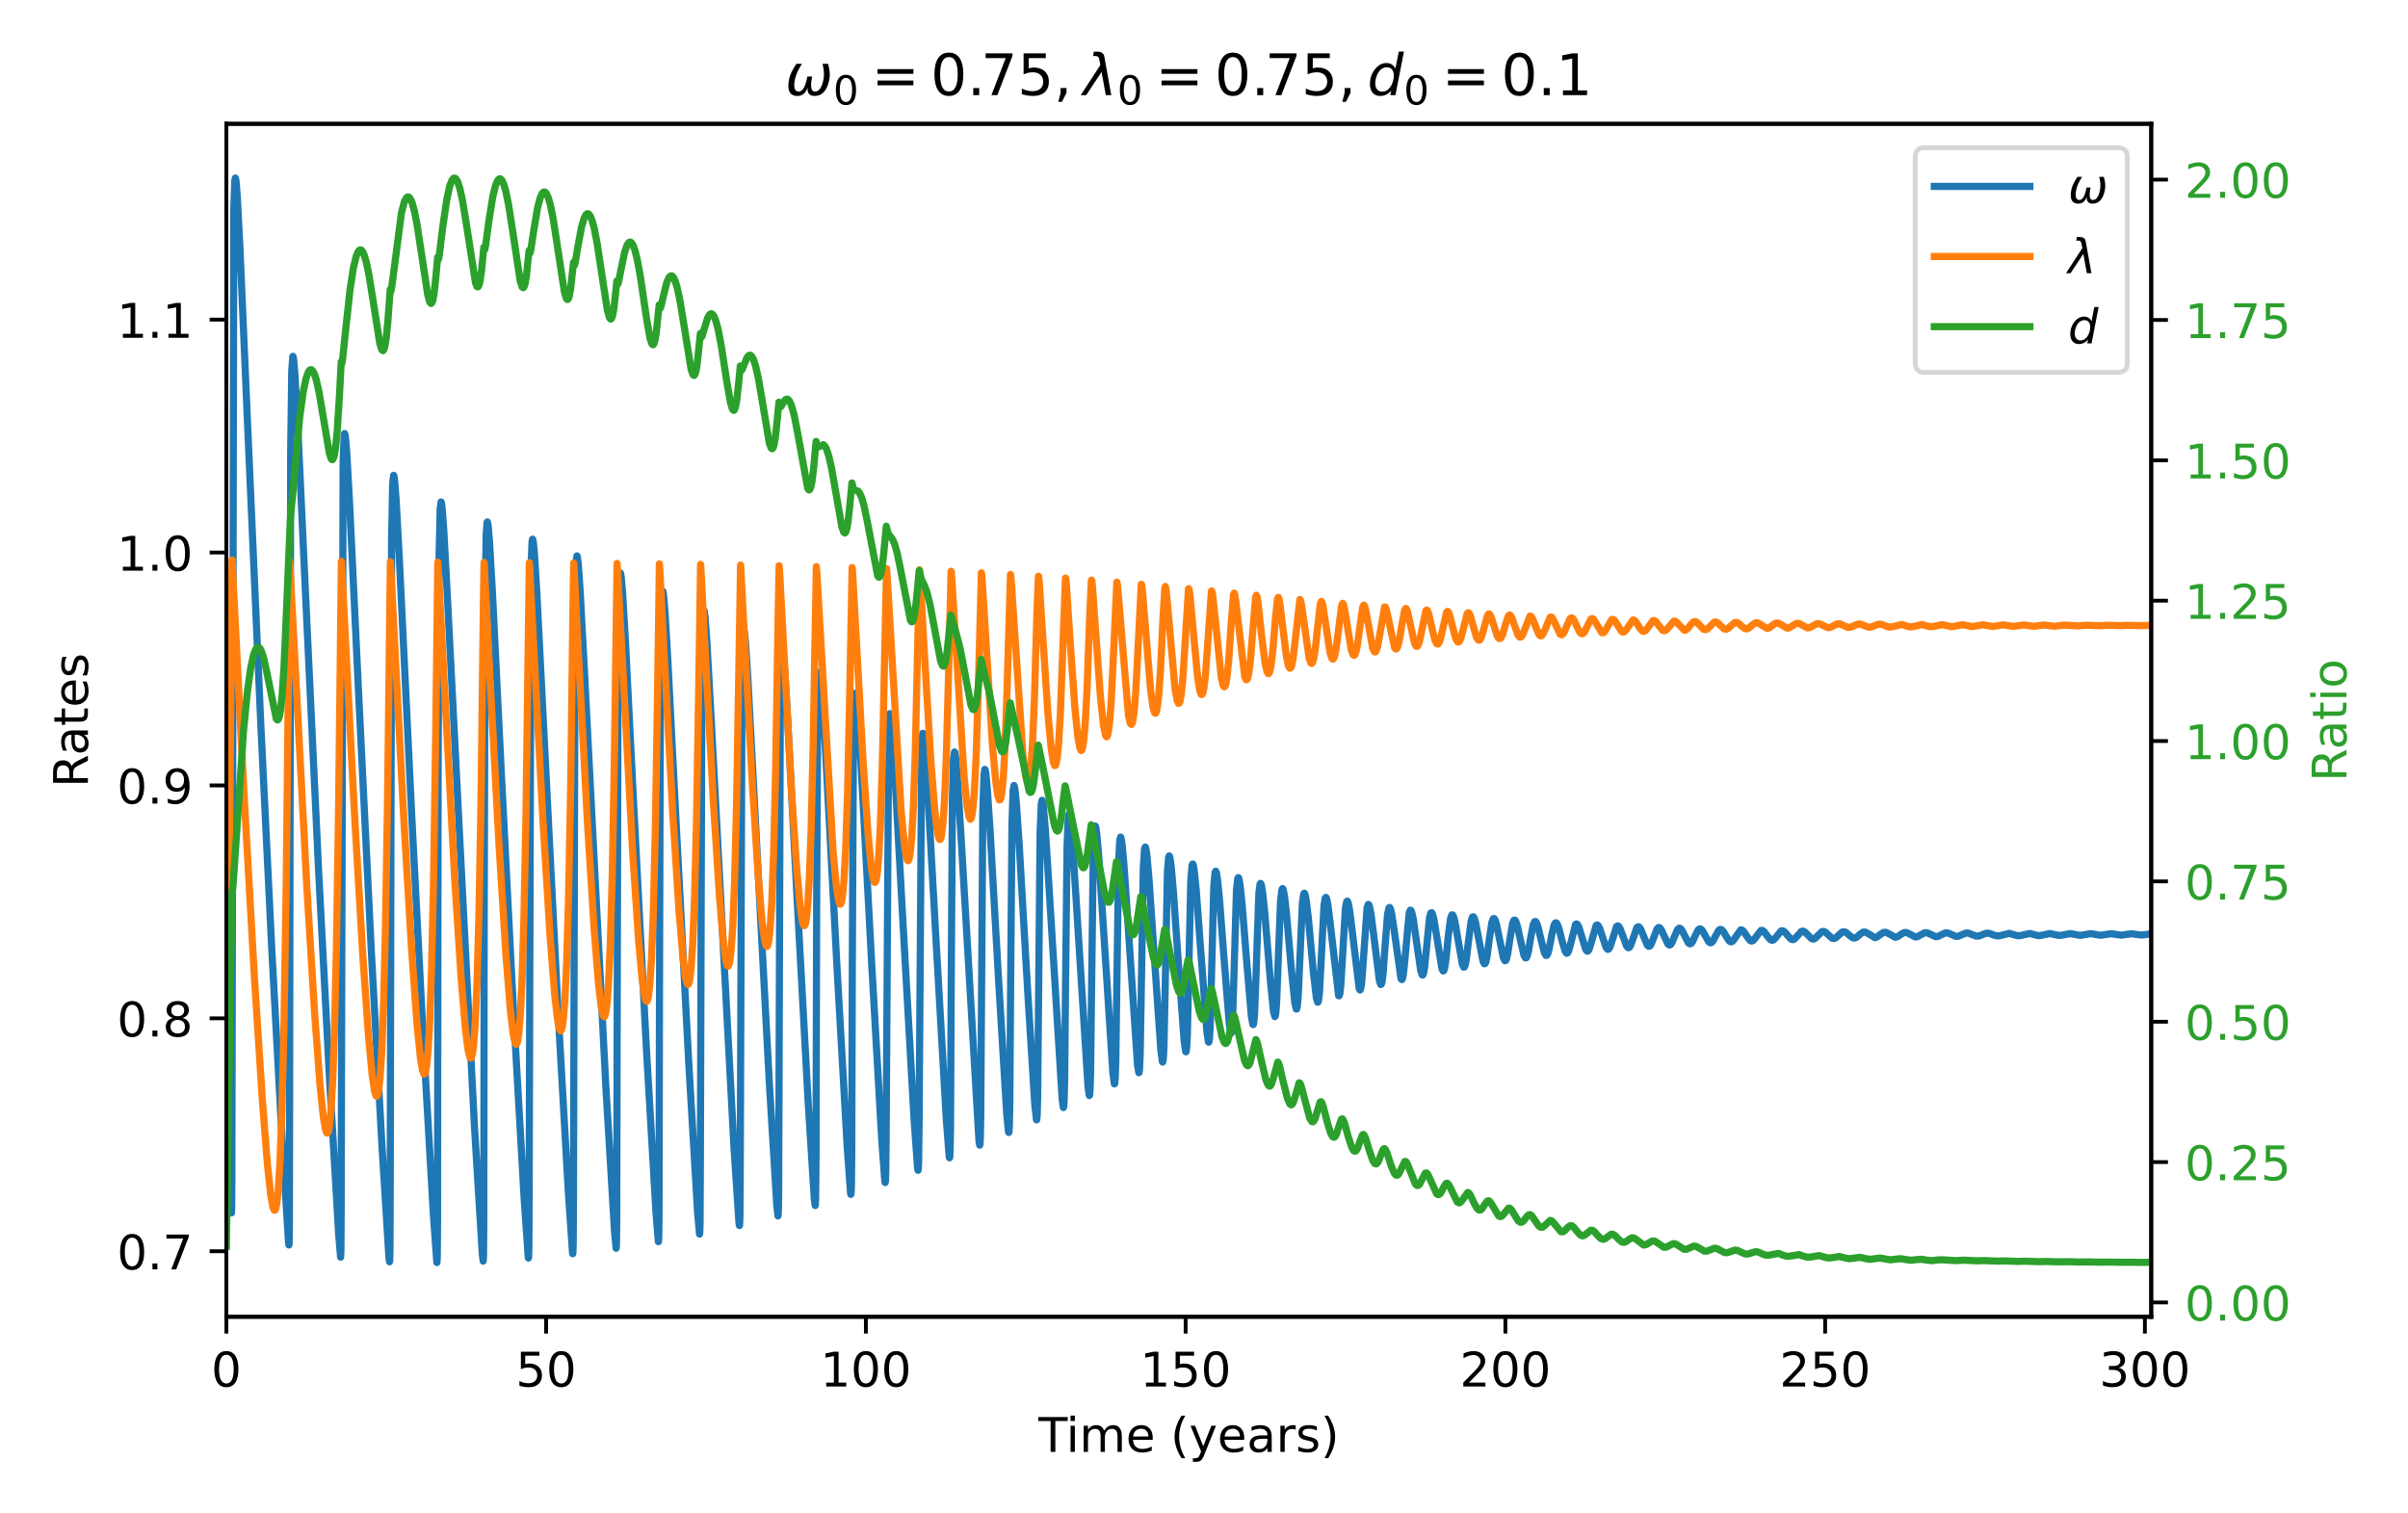 <?xml version="1.0" encoding="utf-8" standalone="no"?>
<!DOCTYPE svg PUBLIC "-//W3C//DTD SVG 1.1//EN"
  "http://www.w3.org/Graphics/SVG/1.1/DTD/svg11.dtd">
<!-- Created with matplotlib (https://matplotlib.org/) -->
<svg height="316.8pt" version="1.1" viewBox="0 0 504 316.8" width="504pt" xmlns="http://www.w3.org/2000/svg" xmlns:xlink="http://www.w3.org/1999/xlink">
 <defs>
  <style type="text/css">
*{stroke-linecap:butt;stroke-linejoin:round;}
  </style>
 </defs>
 <g id="figure_1">
  <g id="patch_1">
   <path d="M 0 316.8 
L 504 316.8 
L 504 0 
L 0 0 
z
" style="fill:#ffffff;"/>
  </g>
  <g id="axes_1">
   <g id="patch_2">
    <path d="M 47.381 275.644 
L 450.256 275.644 
L 450.256 25.918 
L 47.381 25.918 
z
" style="fill:#ffffff;"/>
   </g>
   <g id="matplotlib.axis_1">
    <g id="xtick_1">
     <g id="line2d_1">
      <defs>
       <path d="M 0 0 
L 0 3.5 
" id="m415d301f5e" style="stroke:#000000;stroke-width:0.8;"/>
      </defs>
      <g>
       <use style="stroke:#000000;stroke-width:0.8;" x="47.381" xlink:href="#m415d301f5e" y="275.644"/>
      </g>
     </g>
     <g id="text_1">
      <!-- 0 -->
      <defs>
       <path d="M 31.781 66.406 
Q 24.172 66.406 20.328 58.906 
Q 16.5 51.422 16.5 36.375 
Q 16.5 21.391 20.328 13.891 
Q 24.172 6.391 31.781 6.391 
Q 39.453 6.391 43.281 13.891 
Q 47.125 21.391 47.125 36.375 
Q 47.125 51.422 43.281 58.906 
Q 39.453 66.406 31.781 66.406 
z
M 31.781 74.219 
Q 44.047 74.219 50.516 64.516 
Q 56.984 54.828 56.984 36.375 
Q 56.984 17.969 50.516 8.266 
Q 44.047 -1.422 31.781 -1.422 
Q 19.531 -1.422 13.062 8.266 
Q 6.594 17.969 6.594 36.375 
Q 6.594 54.828 13.062 64.516 
Q 19.531 74.219 31.781 74.219 
z
" id="DejaVuSans-48"/>
      </defs>
      <g transform="translate(44.2 290.242)scale(0.1 -0.1)">
       <use xlink:href="#DejaVuSans-48"/>
      </g>
     </g>
    </g>
    <g id="xtick_2">
     <g id="line2d_2">
      <g>
       <use style="stroke:#000000;stroke-width:0.8;" x="114.306" xlink:href="#m415d301f5e" y="275.644"/>
      </g>
     </g>
     <g id="text_2">
      <!-- 50 -->
      <defs>
       <path d="M 10.797 72.906 
L 49.516 72.906 
L 49.516 64.594 
L 19.828 64.594 
L 19.828 46.734 
Q 21.969 47.469 24.109 47.828 
Q 26.266 48.188 28.422 48.188 
Q 40.625 48.188 47.75 41.5 
Q 54.891 34.812 54.891 23.391 
Q 54.891 11.625 47.562 5.094 
Q 40.234 -1.422 26.906 -1.422 
Q 22.312 -1.422 17.547 -0.641 
Q 12.797 0.141 7.719 1.703 
L 7.719 11.625 
Q 12.109 9.234 16.797 8.062 
Q 21.484 6.891 26.703 6.891 
Q 35.156 6.891 40.078 11.328 
Q 45.016 15.766 45.016 23.391 
Q 45.016 31 40.078 35.438 
Q 35.156 39.891 26.703 39.891 
Q 22.75 39.891 18.812 39.016 
Q 14.891 38.141 10.797 36.281 
z
" id="DejaVuSans-53"/>
      </defs>
      <g transform="translate(107.944 290.242)scale(0.1 -0.1)">
       <use xlink:href="#DejaVuSans-53"/>
       <use x="63.623" xlink:href="#DejaVuSans-48"/>
      </g>
     </g>
    </g>
    <g id="xtick_3">
     <g id="line2d_3">
      <g>
       <use style="stroke:#000000;stroke-width:0.8;" x="181.231" xlink:href="#m415d301f5e" y="275.644"/>
      </g>
     </g>
     <g id="text_3">
      <!-- 100 -->
      <defs>
       <path d="M 12.406 8.297 
L 28.516 8.297 
L 28.516 63.922 
L 10.984 60.406 
L 10.984 69.391 
L 28.422 72.906 
L 38.281 72.906 
L 38.281 8.297 
L 54.391 8.297 
L 54.391 0 
L 12.406 0 
z
" id="DejaVuSans-49"/>
      </defs>
      <g transform="translate(171.687 290.242)scale(0.1 -0.1)">
       <use xlink:href="#DejaVuSans-49"/>
       <use x="63.623" xlink:href="#DejaVuSans-48"/>
       <use x="127.246" xlink:href="#DejaVuSans-48"/>
      </g>
     </g>
    </g>
    <g id="xtick_4">
     <g id="line2d_4">
      <g>
       <use style="stroke:#000000;stroke-width:0.8;" x="248.156" xlink:href="#m415d301f5e" y="275.644"/>
      </g>
     </g>
     <g id="text_4">
      <!-- 150 -->
      <g transform="translate(238.612 290.242)scale(0.1 -0.1)">
       <use xlink:href="#DejaVuSans-49"/>
       <use x="63.623" xlink:href="#DejaVuSans-53"/>
       <use x="127.246" xlink:href="#DejaVuSans-48"/>
      </g>
     </g>
    </g>
    <g id="xtick_5">
     <g id="line2d_5">
      <g>
       <use style="stroke:#000000;stroke-width:0.8;" x="315.081" xlink:href="#m415d301f5e" y="275.644"/>
      </g>
     </g>
     <g id="text_5">
      <!-- 200 -->
      <defs>
       <path d="M 19.188 8.297 
L 53.609 8.297 
L 53.609 0 
L 7.328 0 
L 7.328 8.297 
Q 12.938 14.109 22.625 23.891 
Q 32.328 33.688 34.812 36.531 
Q 39.547 41.844 41.422 45.531 
Q 43.312 49.219 43.312 52.781 
Q 43.312 58.594 39.234 62.25 
Q 35.156 65.922 28.609 65.922 
Q 23.969 65.922 18.812 64.312 
Q 13.672 62.703 7.812 59.422 
L 7.812 69.391 
Q 13.766 71.781 18.938 73 
Q 24.125 74.219 28.422 74.219 
Q 39.75 74.219 46.484 68.547 
Q 53.219 62.891 53.219 53.422 
Q 53.219 48.922 51.531 44.891 
Q 49.859 40.875 45.406 35.406 
Q 44.188 33.984 37.641 27.219 
Q 31.109 20.453 19.188 8.297 
z
" id="DejaVuSans-50"/>
      </defs>
      <g transform="translate(305.537 290.242)scale(0.1 -0.1)">
       <use xlink:href="#DejaVuSans-50"/>
       <use x="63.623" xlink:href="#DejaVuSans-48"/>
       <use x="127.246" xlink:href="#DejaVuSans-48"/>
      </g>
     </g>
    </g>
    <g id="xtick_6">
     <g id="line2d_6">
      <g>
       <use style="stroke:#000000;stroke-width:0.8;" x="382.006" xlink:href="#m415d301f5e" y="275.644"/>
      </g>
     </g>
     <g id="text_6">
      <!-- 250 -->
      <g transform="translate(372.462 290.242)scale(0.1 -0.1)">
       <use xlink:href="#DejaVuSans-50"/>
       <use x="63.623" xlink:href="#DejaVuSans-53"/>
       <use x="127.246" xlink:href="#DejaVuSans-48"/>
      </g>
     </g>
    </g>
    <g id="xtick_7">
     <g id="line2d_7">
      <g>
       <use style="stroke:#000000;stroke-width:0.8;" x="448.931" xlink:href="#m415d301f5e" y="275.644"/>
      </g>
     </g>
     <g id="text_7">
      <!-- 300 -->
      <defs>
       <path d="M 40.578 39.312 
Q 47.656 37.797 51.625 33 
Q 55.609 28.219 55.609 21.188 
Q 55.609 10.406 48.188 4.484 
Q 40.766 -1.422 27.094 -1.422 
Q 22.516 -1.422 17.656 -0.516 
Q 12.797 0.391 7.625 2.203 
L 7.625 11.719 
Q 11.719 9.328 16.594 8.109 
Q 21.484 6.891 26.812 6.891 
Q 36.078 6.891 40.938 10.547 
Q 45.797 14.203 45.797 21.188 
Q 45.797 27.641 41.281 31.266 
Q 36.766 34.906 28.719 34.906 
L 20.219 34.906 
L 20.219 43.016 
L 29.109 43.016 
Q 36.375 43.016 40.234 45.922 
Q 44.094 48.828 44.094 54.297 
Q 44.094 59.906 40.109 62.906 
Q 36.141 65.922 28.719 65.922 
Q 24.656 65.922 20.016 65.031 
Q 15.375 64.156 9.812 62.312 
L 9.812 71.094 
Q 15.438 72.656 20.344 73.438 
Q 25.25 74.219 29.594 74.219 
Q 40.828 74.219 47.359 69.109 
Q 53.906 64.016 53.906 55.328 
Q 53.906 49.266 50.438 45.094 
Q 46.969 40.922 40.578 39.312 
z
" id="DejaVuSans-51"/>
      </defs>
      <g transform="translate(439.387 290.242)scale(0.1 -0.1)">
       <use xlink:href="#DejaVuSans-51"/>
       <use x="63.623" xlink:href="#DejaVuSans-48"/>
       <use x="127.246" xlink:href="#DejaVuSans-48"/>
      </g>
     </g>
    </g>
    <g id="text_8">
     <!-- Time (years) -->
     <defs>
      <path d="M -0.297 72.906 
L 61.375 72.906 
L 61.375 64.594 
L 35.5 64.594 
L 35.5 0 
L 25.594 0 
L 25.594 64.594 
L -0.297 64.594 
z
" id="DejaVuSans-84"/>
      <path d="M 9.422 54.688 
L 18.406 54.688 
L 18.406 0 
L 9.422 0 
z
M 9.422 75.984 
L 18.406 75.984 
L 18.406 64.594 
L 9.422 64.594 
z
" id="DejaVuSans-105"/>
      <path d="M 52 44.188 
Q 55.375 50.25 60.062 53.125 
Q 64.75 56 71.094 56 
Q 79.641 56 84.281 50.016 
Q 88.922 44.047 88.922 33.016 
L 88.922 0 
L 79.891 0 
L 79.891 32.719 
Q 79.891 40.578 77.094 44.375 
Q 74.312 48.188 68.609 48.188 
Q 61.625 48.188 57.562 43.547 
Q 53.516 38.922 53.516 30.906 
L 53.516 0 
L 44.484 0 
L 44.484 32.719 
Q 44.484 40.625 41.703 44.406 
Q 38.922 48.188 33.109 48.188 
Q 26.219 48.188 22.156 43.531 
Q 18.109 38.875 18.109 30.906 
L 18.109 0 
L 9.078 0 
L 9.078 54.688 
L 18.109 54.688 
L 18.109 46.188 
Q 21.188 51.219 25.484 53.609 
Q 29.781 56 35.688 56 
Q 41.656 56 45.828 52.969 
Q 50 49.953 52 44.188 
z
" id="DejaVuSans-109"/>
      <path d="M 56.203 29.594 
L 56.203 25.203 
L 14.891 25.203 
Q 15.484 15.922 20.484 11.062 
Q 25.484 6.203 34.422 6.203 
Q 39.594 6.203 44.453 7.469 
Q 49.312 8.734 54.109 11.281 
L 54.109 2.781 
Q 49.266 0.734 44.188 -0.344 
Q 39.109 -1.422 33.891 -1.422 
Q 20.797 -1.422 13.156 6.188 
Q 5.516 13.812 5.516 26.812 
Q 5.516 40.234 12.766 48.109 
Q 20.016 56 32.328 56 
Q 43.359 56 49.781 48.891 
Q 56.203 41.797 56.203 29.594 
z
M 47.219 32.234 
Q 47.125 39.594 43.094 43.984 
Q 39.062 48.391 32.422 48.391 
Q 24.906 48.391 20.391 44.141 
Q 15.875 39.891 15.188 32.172 
z
" id="DejaVuSans-101"/>
      <path id="DejaVuSans-32"/>
      <path d="M 31 75.875 
Q 24.469 64.656 21.281 53.656 
Q 18.109 42.672 18.109 31.391 
Q 18.109 20.125 21.312 9.062 
Q 24.516 -2 31 -13.188 
L 23.188 -13.188 
Q 15.875 -1.703 12.234 9.375 
Q 8.594 20.453 8.594 31.391 
Q 8.594 42.281 12.203 53.312 
Q 15.828 64.359 23.188 75.875 
z
" id="DejaVuSans-40"/>
      <path d="M 32.172 -5.078 
Q 28.375 -14.844 24.75 -17.812 
Q 21.141 -20.797 15.094 -20.797 
L 7.906 -20.797 
L 7.906 -13.281 
L 13.188 -13.281 
Q 16.891 -13.281 18.938 -11.516 
Q 21 -9.766 23.484 -3.219 
L 25.094 0.875 
L 2.984 54.688 
L 12.5 54.688 
L 29.594 11.922 
L 46.688 54.688 
L 56.203 54.688 
z
" id="DejaVuSans-121"/>
      <path d="M 34.281 27.484 
Q 23.391 27.484 19.188 25 
Q 14.984 22.516 14.984 16.5 
Q 14.984 11.719 18.141 8.906 
Q 21.297 6.109 26.703 6.109 
Q 34.188 6.109 38.703 11.406 
Q 43.219 16.703 43.219 25.484 
L 43.219 27.484 
z
M 52.203 31.203 
L 52.203 0 
L 43.219 0 
L 43.219 8.297 
Q 40.141 3.328 35.547 0.953 
Q 30.953 -1.422 24.312 -1.422 
Q 15.922 -1.422 10.953 3.297 
Q 6 8.016 6 15.922 
Q 6 25.141 12.172 29.828 
Q 18.359 34.516 30.609 34.516 
L 43.219 34.516 
L 43.219 35.406 
Q 43.219 41.609 39.141 45 
Q 35.062 48.391 27.688 48.391 
Q 23 48.391 18.547 47.266 
Q 14.109 46.141 10.016 43.891 
L 10.016 52.203 
Q 14.938 54.109 19.578 55.047 
Q 24.219 56 28.609 56 
Q 40.484 56 46.344 49.844 
Q 52.203 43.703 52.203 31.203 
z
" id="DejaVuSans-97"/>
      <path d="M 41.109 46.297 
Q 39.594 47.172 37.812 47.578 
Q 36.031 48 33.891 48 
Q 26.266 48 22.188 43.047 
Q 18.109 38.094 18.109 28.812 
L 18.109 0 
L 9.078 0 
L 9.078 54.688 
L 18.109 54.688 
L 18.109 46.188 
Q 20.953 51.172 25.484 53.578 
Q 30.031 56 36.531 56 
Q 37.453 56 38.578 55.875 
Q 39.703 55.766 41.062 55.516 
z
" id="DejaVuSans-114"/>
      <path d="M 44.281 53.078 
L 44.281 44.578 
Q 40.484 46.531 36.375 47.5 
Q 32.281 48.484 27.875 48.484 
Q 21.188 48.484 17.844 46.438 
Q 14.5 44.391 14.5 40.281 
Q 14.5 37.156 16.891 35.375 
Q 19.281 33.594 26.516 31.984 
L 29.594 31.297 
Q 39.156 29.25 43.188 25.516 
Q 47.219 21.781 47.219 15.094 
Q 47.219 7.469 41.188 3.016 
Q 35.156 -1.422 24.609 -1.422 
Q 20.219 -1.422 15.453 -0.562 
Q 10.688 0.297 5.422 2 
L 5.422 11.281 
Q 10.406 8.688 15.234 7.391 
Q 20.062 6.109 24.812 6.109 
Q 31.156 6.109 34.562 8.281 
Q 37.984 10.453 37.984 14.406 
Q 37.984 18.062 35.516 20.016 
Q 33.062 21.969 24.703 23.781 
L 21.578 24.516 
Q 13.234 26.266 9.516 29.906 
Q 5.812 33.547 5.812 39.891 
Q 5.812 47.609 11.281 51.797 
Q 16.75 56 26.812 56 
Q 31.781 56 36.172 55.266 
Q 40.578 54.547 44.281 53.078 
z
" id="DejaVuSans-115"/>
      <path d="M 8.016 75.875 
L 15.828 75.875 
Q 23.141 64.359 26.781 53.312 
Q 30.422 42.281 30.422 31.391 
Q 30.422 20.453 26.781 9.375 
Q 23.141 -1.703 15.828 -13.188 
L 8.016 -13.188 
Q 14.5 -2 17.703 9.062 
Q 20.906 20.125 20.906 31.391 
Q 20.906 42.672 17.703 53.656 
Q 14.5 64.656 8.016 75.875 
z
" id="DejaVuSans-41"/>
     </defs>
     <g transform="translate(217.334 303.92)scale(0.1 -0.1)">
      <use xlink:href="#DejaVuSans-84"/>
      <use x="57.959" xlink:href="#DejaVuSans-105"/>
      <use x="85.742" xlink:href="#DejaVuSans-109"/>
      <use x="183.154" xlink:href="#DejaVuSans-101"/>
      <use x="244.678" xlink:href="#DejaVuSans-32"/>
      <use x="276.465" xlink:href="#DejaVuSans-40"/>
      <use x="315.479" xlink:href="#DejaVuSans-121"/>
      <use x="374.658" xlink:href="#DejaVuSans-101"/>
      <use x="436.182" xlink:href="#DejaVuSans-97"/>
      <use x="497.461" xlink:href="#DejaVuSans-114"/>
      <use x="538.574" xlink:href="#DejaVuSans-115"/>
      <use x="590.674" xlink:href="#DejaVuSans-41"/>
     </g>
    </g>
   </g>
   <g id="matplotlib.axis_2">
    <g id="ytick_1">
     <g id="line2d_8">
      <defs>
       <path d="M 0 0 
L -3.5 0 
" id="md911f2c6ce" style="stroke:#000000;stroke-width:0.8;"/>
      </defs>
      <g>
       <use style="stroke:#000000;stroke-width:0.8;" x="47.381" xlink:href="#md911f2c6ce" y="261.918"/>
      </g>
     </g>
     <g id="text_9">
      <!-- 0.7 -->
      <defs>
       <path d="M 10.688 12.406 
L 21 12.406 
L 21 0 
L 10.688 0 
z
" id="DejaVuSans-46"/>
       <path d="M 8.203 72.906 
L 55.078 72.906 
L 55.078 68.703 
L 28.609 0 
L 18.312 0 
L 43.219 64.594 
L 8.203 64.594 
z
" id="DejaVuSans-55"/>
      </defs>
      <g transform="translate(24.478 265.717)scale(0.1 -0.1)">
       <use xlink:href="#DejaVuSans-48"/>
       <use x="63.623" xlink:href="#DejaVuSans-46"/>
       <use x="95.41" xlink:href="#DejaVuSans-55"/>
      </g>
     </g>
    </g>
    <g id="ytick_2">
     <g id="line2d_9">
      <g>
       <use style="stroke:#000000;stroke-width:0.8;" x="47.381" xlink:href="#md911f2c6ce" y="213.165"/>
      </g>
     </g>
     <g id="text_10">
      <!-- 0.8 -->
      <defs>
       <path d="M 31.781 34.625 
Q 24.75 34.625 20.719 30.859 
Q 16.703 27.094 16.703 20.516 
Q 16.703 13.922 20.719 10.156 
Q 24.75 6.391 31.781 6.391 
Q 38.812 6.391 42.859 10.172 
Q 46.922 13.969 46.922 20.516 
Q 46.922 27.094 42.891 30.859 
Q 38.875 34.625 31.781 34.625 
z
M 21.922 38.812 
Q 15.578 40.375 12.031 44.719 
Q 8.5 49.078 8.5 55.328 
Q 8.5 64.062 14.719 69.141 
Q 20.953 74.219 31.781 74.219 
Q 42.672 74.219 48.875 69.141 
Q 55.078 64.062 55.078 55.328 
Q 55.078 49.078 51.531 44.719 
Q 48 40.375 41.703 38.812 
Q 48.828 37.156 52.797 32.312 
Q 56.781 27.484 56.781 20.516 
Q 56.781 9.906 50.312 4.234 
Q 43.844 -1.422 31.781 -1.422 
Q 19.734 -1.422 13.25 4.234 
Q 6.781 9.906 6.781 20.516 
Q 6.781 27.484 10.781 32.312 
Q 14.797 37.156 21.922 38.812 
z
M 18.312 54.391 
Q 18.312 48.734 21.844 45.562 
Q 25.391 42.391 31.781 42.391 
Q 38.141 42.391 41.719 45.562 
Q 45.312 48.734 45.312 54.391 
Q 45.312 60.062 41.719 63.234 
Q 38.141 66.406 31.781 66.406 
Q 25.391 66.406 21.844 63.234 
Q 18.312 60.062 18.312 54.391 
z
" id="DejaVuSans-56"/>
      </defs>
      <g transform="translate(24.478 216.964)scale(0.1 -0.1)">
       <use xlink:href="#DejaVuSans-48"/>
       <use x="63.623" xlink:href="#DejaVuSans-46"/>
       <use x="95.41" xlink:href="#DejaVuSans-56"/>
      </g>
     </g>
    </g>
    <g id="ytick_3">
     <g id="line2d_10">
      <g>
       <use style="stroke:#000000;stroke-width:0.8;" x="47.381" xlink:href="#md911f2c6ce" y="164.413"/>
      </g>
     </g>
     <g id="text_11">
      <!-- 0.9 -->
      <defs>
       <path d="M 10.984 1.516 
L 10.984 10.5 
Q 14.703 8.734 18.5 7.812 
Q 22.312 6.891 25.984 6.891 
Q 35.75 6.891 40.891 13.453 
Q 46.047 20.016 46.781 33.406 
Q 43.953 29.203 39.594 26.953 
Q 35.25 24.703 29.984 24.703 
Q 19.047 24.703 12.672 31.312 
Q 6.297 37.938 6.297 49.422 
Q 6.297 60.641 12.938 67.422 
Q 19.578 74.219 30.609 74.219 
Q 43.266 74.219 49.922 64.516 
Q 56.594 54.828 56.594 36.375 
Q 56.594 19.141 48.406 8.859 
Q 40.234 -1.422 26.422 -1.422 
Q 22.703 -1.422 18.891 -0.688 
Q 15.094 0.047 10.984 1.516 
z
M 30.609 32.422 
Q 37.25 32.422 41.125 36.953 
Q 45.016 41.5 45.016 49.422 
Q 45.016 57.281 41.125 61.844 
Q 37.25 66.406 30.609 66.406 
Q 23.969 66.406 20.094 61.844 
Q 16.219 57.281 16.219 49.422 
Q 16.219 41.5 20.094 36.953 
Q 23.969 32.422 30.609 32.422 
z
" id="DejaVuSans-57"/>
      </defs>
      <g transform="translate(24.478 168.212)scale(0.1 -0.1)">
       <use xlink:href="#DejaVuSans-48"/>
       <use x="63.623" xlink:href="#DejaVuSans-46"/>
       <use x="95.41" xlink:href="#DejaVuSans-57"/>
      </g>
     </g>
    </g>
    <g id="ytick_4">
     <g id="line2d_11">
      <g>
       <use style="stroke:#000000;stroke-width:0.8;" x="47.381" xlink:href="#md911f2c6ce" y="115.66"/>
      </g>
     </g>
     <g id="text_12">
      <!-- 1.0 -->
      <g transform="translate(24.478 119.459)scale(0.1 -0.1)">
       <use xlink:href="#DejaVuSans-49"/>
       <use x="63.623" xlink:href="#DejaVuSans-46"/>
       <use x="95.41" xlink:href="#DejaVuSans-48"/>
      </g>
     </g>
    </g>
    <g id="ytick_5">
     <g id="line2d_12">
      <g>
       <use style="stroke:#000000;stroke-width:0.8;" x="47.381" xlink:href="#md911f2c6ce" y="66.907"/>
      </g>
     </g>
     <g id="text_13">
      <!-- 1.1 -->
      <g transform="translate(24.478 70.707)scale(0.1 -0.1)">
       <use xlink:href="#DejaVuSans-49"/>
       <use x="63.623" xlink:href="#DejaVuSans-46"/>
       <use x="95.41" xlink:href="#DejaVuSans-49"/>
      </g>
     </g>
    </g>
    <g id="text_14">
     <!-- Rates -->
     <defs>
      <path d="M 44.391 34.188 
Q 47.562 33.109 50.562 29.594 
Q 53.562 26.078 56.594 19.922 
L 66.609 0 
L 56 0 
L 46.688 18.703 
Q 43.062 26.031 39.672 28.422 
Q 36.281 30.812 30.422 30.812 
L 19.672 30.812 
L 19.672 0 
L 9.812 0 
L 9.812 72.906 
L 32.078 72.906 
Q 44.578 72.906 50.734 67.672 
Q 56.891 62.453 56.891 51.906 
Q 56.891 45.016 53.688 40.469 
Q 50.484 35.938 44.391 34.188 
z
M 19.672 64.797 
L 19.672 38.922 
L 32.078 38.922 
Q 39.203 38.922 42.844 42.219 
Q 46.484 45.516 46.484 51.906 
Q 46.484 58.297 42.844 61.547 
Q 39.203 64.797 32.078 64.797 
z
" id="DejaVuSans-82"/>
      <path d="M 18.312 70.219 
L 18.312 54.688 
L 36.812 54.688 
L 36.812 47.703 
L 18.312 47.703 
L 18.312 18.016 
Q 18.312 11.328 20.141 9.422 
Q 21.969 7.516 27.594 7.516 
L 36.812 7.516 
L 36.812 0 
L 27.594 0 
Q 17.188 0 13.234 3.875 
Q 9.281 7.766 9.281 18.016 
L 9.281 47.703 
L 2.688 47.703 
L 2.688 54.688 
L 9.281 54.688 
L 9.281 70.219 
z
" id="DejaVuSans-116"/>
     </defs>
     <g transform="translate(18.398 164.848)rotate(-90)scale(0.1 -0.1)">
      <use xlink:href="#DejaVuSans-82"/>
      <use x="67.232" xlink:href="#DejaVuSans-97"/>
      <use x="128.512" xlink:href="#DejaVuSans-116"/>
      <use x="167.721" xlink:href="#DejaVuSans-101"/>
      <use x="229.244" xlink:href="#DejaVuSans-115"/>
     </g>
    </g>
   </g>
   <g id="line2d_13">
    <path clip-path="url(#p73e4685eeb)" d="M 47.381 237.541 
L 48.425 253.9 
L 48.439 253.904 
L 48.452 253.845 
L 48.492 252.868 
L 48.532 246.145 
L 48.934 43.769 
L 49.148 37.754 
L 49.255 37.269 
L 49.295 37.325 
L 49.416 38.038 
L 49.67 41.274 
L 50.205 51.547 
L 51.638 84.61 
L 54.596 151.843 
L 56.871 198.422 
L 59.053 238.633 
L 60.405 260.266 
L 60.472 260.612 
L 60.512 260.287 
L 60.565 256.953 
L 60.606 238.407 
L 60.833 95.096 
L 61.061 77.704 
L 61.275 74.632 
L 61.315 74.59 
L 61.355 74.655 
L 61.476 75.352 
L 61.743 78.606 
L 62.306 88.829 
L 63.872 122.734 
L 66.696 182.463 
L 68.958 225.566 
L 70.899 258.613 
L 71.287 263.161 
L 71.3 263.118 
L 71.354 262.004 
L 71.407 253.838 
L 71.809 96.71 
L 72.036 91.096 
L 72.13 90.75 
L 72.184 90.83 
L 72.317 91.647 
L 72.599 95.12 
L 73.201 105.971 
L 75.035 144.633 
L 77.685 198.484 
L 79.907 239.172 
L 81.406 263.224 
L 81.526 264.126 
L 81.567 263.934 
L 81.62 262.048 
L 81.674 248.839 
L 81.955 113.426 
L 82.182 101.357 
L 82.383 99.495 
L 82.45 99.607 
L 82.597 100.59 
L 82.905 104.557 
L 83.561 116.499 
L 86.184 170.848 
L 88.594 217.526 
L 90.695 254.091 
L 91.431 264.273 
L 91.445 264.293 
L 91.471 264.212 
L 91.525 263.019 
L 91.579 255.815 
L 91.699 162.227 
L 91.9 116.571 
L 92.127 106.462 
L 92.315 105.073 
L 92.382 105.221 
L 92.542 106.378 
L 92.877 110.857 
L 93.6 124.191 
L 99.302 235.744 
L 100.935 262.323 
L 101.122 263.983 
L 101.149 263.911 
L 101.202 262.812 
L 101.256 256.622 
L 101.336 196.398 
L 101.524 127.06 
L 101.751 111.934 
L 101.952 109.305 
L 102.005 109.254 
L 102.046 109.33 
L 102.179 110.123 
L 102.461 113.469 
L 103.063 123.917 
L 104.897 161.149 
L 107.533 212.74 
L 109.675 250.402 
L 110.558 263.214 
L 110.599 263.344 
L 110.639 263.143 
L 110.692 261.485 
L 110.746 252.401 
L 111.134 119.28 
L 111.362 113.319 
L 111.469 112.867 
L 111.509 112.904 
L 111.616 113.399 
L 111.857 115.896 
L 112.352 123.87 
L 113.597 148.469 
L 116.796 211.527 
L 118.937 249.262 
L 119.834 262.294 
L 119.874 262.437 
L 119.915 262.275 
L 119.981 259.979 
L 120.035 248.817 
L 120.37 125.692 
L 120.597 117.355 
L 120.758 116.358 
L 120.771 116.364 
L 120.851 116.601 
L 121.039 118.137 
L 121.427 123.65 
L 122.297 139.931 
L 126.794 227.211 
L 128.615 257.678 
L 128.949 261.295 
L 128.963 261.282 
L 129.016 260.682 
L 129.083 255.874 
L 129.15 223.828 
L 129.364 137.502 
L 129.592 122.638 
L 129.806 119.976 
L 129.846 119.948 
L 129.886 120.015 
L 130.02 120.769 
L 130.301 124.012 
L 130.89 133.946 
L 132.644 168.696 
L 135.307 219.742 
L 137.288 253.662 
L 137.797 259.923 
L 137.824 259.883 
L 137.877 259.113 
L 137.944 253.609 
L 138.024 211.532 
L 138.225 140.804 
L 138.453 126.351 
L 138.654 123.79 
L 138.707 123.734 
L 138.747 123.803 
L 138.881 124.557 
L 139.162 127.777 
L 139.751 137.628 
L 141.505 172.083 
L 144.155 222.434 
L 146.015 253.892 
L 146.417 258.336 
L 146.457 258.125 
L 146.524 255.971 
L 146.591 243.256 
L 146.925 136.871 
L 147.153 128.741 
L 147.314 127.739 
L 147.327 127.742 
L 147.407 127.961 
L 147.581 129.294 
L 147.943 134.135 
L 148.746 148.551 
L 153.618 240.12 
L 154.675 256.102 
L 154.769 256.532 
L 154.809 256.299 
L 154.876 254.191 
L 154.943 243.077 
L 155.318 138.906 
L 155.545 132.548 
L 155.679 131.946 
L 155.706 131.971 
L 155.813 132.413 
L 156.041 134.587 
L 156.509 141.641 
L 157.647 162.98 
L 161.02 226.634 
L 162.586 252.327 
L 162.827 254.533 
L 162.854 254.496 
L 162.907 253.865 
L 162.974 250.287 
L 163.054 227.585 
L 163.309 149.973 
L 163.536 138.308 
L 163.737 136.307 
L 163.777 136.3 
L 163.817 136.381 
L 163.951 137.14 
L 164.232 140.284 
L 164.835 150.084 
L 166.628 184.304 
L 169.171 231.046 
L 170.443 251.155 
L 170.617 252.35 
L 170.644 252.257 
L 170.711 251.047 
L 170.791 243.529 
L 170.925 189.642 
L 171.139 150.88 
L 171.366 142.006 
L 171.554 140.701 
L 171.621 140.818 
L 171.768 141.721 
L 172.076 145.313 
L 172.732 156.148 
L 175.195 202.642 
L 177.336 240.34 
L 178.032 249.833 
L 178.086 250.014 
L 178.126 249.901 
L 178.193 248.719 
L 178.273 242.22 
L 178.394 200.86 
L 178.621 156.058 
L 178.849 146.615 
L 179.049 145.09 
L 179.116 145.199 
L 179.264 146.076 
L 179.571 149.6 
L 180.214 160.04 
L 182.476 202.253 
L 184.577 239.023 
L 185.207 247.361 
L 185.273 247.545 
L 185.314 247.366 
L 185.394 245.517 
L 185.474 237.572 
L 186.01 151.61 
L 186.224 149.4 
L 186.264 149.385 
L 186.304 149.453 
L 186.438 150.151 
L 186.719 153.12 
L 187.295 162.035 
L 188.914 191.728 
L 191.323 234.453 
L 192.06 244.639 
L 192.153 244.984 
L 192.194 244.823 
L 192.274 243.224 
L 192.368 235.063 
L 192.916 155.632 
L 193.13 153.52 
L 193.171 153.507 
L 193.211 153.575 
L 193.345 154.262 
L 193.626 157.177 
L 194.201 165.95 
L 195.807 194.985 
L 198.07 234.431 
L 198.672 242.154 
L 198.739 242.365 
L 198.779 242.262 
L 198.859 241.056 
L 198.953 235.351 
L 199.087 206.858 
L 199.341 167.314 
L 199.582 158.683 
L 199.783 157.405 
L 199.863 157.572 
L 200.037 158.711 
L 200.385 162.819 
L 201.121 174.696 
L 204.909 238.895 
L 205.057 239.711 
L 205.097 239.633 
L 205.177 238.632 
L 205.271 234.243 
L 205.391 215.576 
L 205.699 170.041 
L 205.94 162.209 
L 206.127 161.055 
L 206.194 161.146 
L 206.341 161.93 
L 206.636 164.992 
L 207.238 174.024 
L 209.032 205.562 
L 210.705 233.121 
L 211.093 237.01 
L 211.133 237.055 
L 211.173 236.934 
L 211.254 235.879 
L 211.361 230.8 
L 211.508 208.797 
L 211.803 172.694 
L 212.043 165.505 
L 212.231 164.431 
L 212.298 164.525 
L 212.445 165.294 
L 212.739 168.285 
L 213.342 177.141 
L 215.122 207.888 
L 216.594 231.395 
L 216.942 234.42 
L 216.969 234.424 
L 216.996 234.359 
L 217.076 233.566 
L 217.183 229.852 
L 217.317 215.769 
L 217.692 174.275 
L 217.933 168.329 
L 218.107 167.529 
L 218.12 167.535 
L 218.214 167.78 
L 218.415 169.176 
L 218.803 173.782 
L 219.633 186.845 
L 222.31 230.072 
L 222.577 231.849 
L 222.631 231.712 
L 222.725 230.55 
L 222.845 225.593 
L 223.019 206.162 
L 223.34 177.048 
L 223.595 171.087 
L 223.769 170.352 
L 223.782 170.359 
L 223.876 170.601 
L 224.077 171.959 
L 224.465 176.444 
L 225.281 189.006 
L 227.731 227.59 
L 227.998 229.333 
L 228.052 229.239 
L 228.146 228.314 
L 228.266 224.506 
L 228.44 209.563 
L 228.815 178.909 
L 229.069 173.568 
L 229.23 172.91 
L 229.257 172.922 
L 229.364 173.222 
L 229.578 174.726 
L 229.993 179.568 
L 230.876 193.072 
L 232.924 224.586 
L 233.245 226.892 
L 233.285 226.879 
L 233.312 226.804 
L 233.406 225.963 
L 233.54 222.166 
L 233.727 208.237 
L 234.115 180.77 
L 234.37 175.855 
L 234.544 175.223 
L 234.557 175.231 
L 234.651 175.456 
L 234.852 176.715 
L 235.24 180.925 
L 236.029 192.446 
L 238.077 222.84 
L 238.358 224.556 
L 238.412 224.498 
L 238.506 223.838 
L 238.639 220.876 
L 238.827 210.117 
L 239.295 181.614 
L 239.55 177.713 
L 239.697 177.304 
L 239.724 177.324 
L 239.844 177.689 
L 240.072 179.287 
L 240.513 184.309 
L 241.464 198.275 
L 242.963 219.792 
L 243.297 222.258 
L 243.351 222.318 
L 243.391 222.26 
L 243.485 221.665 
L 243.619 219.142 
L 243.806 210.43 
L 244.341 182.597 
L 244.596 179.441 
L 244.716 179.174 
L 244.756 179.204 
L 244.877 179.576 
L 245.118 181.252 
L 245.573 186.343 
L 246.563 200.542 
L 247.835 217.895 
L 248.17 220.148 
L 248.223 220.183 
L 248.263 220.114 
L 248.37 219.4 
L 248.518 216.572 
L 248.732 207.05 
L 249.227 184.515 
L 249.495 181.162 
L 249.629 180.853 
L 249.655 180.866 
L 249.762 181.124 
L 249.977 182.392 
L 250.378 186.421 
L 251.195 197.376 
L 252.613 216.129 
L 252.935 218.127 
L 252.988 218.166 
L 253.028 218.109 
L 253.135 217.501 
L 253.296 214.823 
L 253.524 206.12 
L 254.046 185.6 
L 254.313 182.627 
L 254.447 182.359 
L 254.474 182.374 
L 254.594 182.676 
L 254.822 184.042 
L 255.237 188.161 
L 256.107 199.531 
L 257.285 214.245 
L 257.606 216.201 
L 257.673 216.262 
L 257.713 216.212 
L 257.82 215.68 
L 257.981 213.407 
L 258.208 206.229 
L 258.797 186.306 
L 259.065 183.881 
L 259.185 183.709 
L 259.212 183.728 
L 259.333 184.029 
L 259.56 185.341 
L 259.975 189.29 
L 260.859 200.364 
L 261.903 212.625 
L 262.224 214.424 
L 262.291 214.474 
L 262.331 214.425 
L 262.438 213.943 
L 262.599 211.971 
L 262.826 205.955 
L 263.482 186.939 
L 263.736 185.045 
L 263.843 184.917 
L 263.884 184.947 
L 264.017 185.306 
L 264.272 186.822 
L 264.727 191.182 
L 265.918 205.597 
L 266.561 211.821 
L 266.828 212.804 
L 266.909 212.712 
L 267.029 212.085 
L 267.216 209.589 
L 267.498 202.073 
L 268.02 188.64 
L 268.301 186.229 
L 268.448 186.001 
L 268.475 186.018 
L 268.608 186.326 
L 268.849 187.622 
L 269.278 191.398 
L 270.282 202.869 
L 271.018 210.03 
L 271.312 211.234 
L 271.393 211.209 
L 271.406 211.186 
L 271.526 210.681 
L 271.714 208.63 
L 271.995 202.399 
L 272.584 189.161 
L 272.865 187.136 
L 272.999 186.972 
L 273.026 186.988 
L 273.159 187.276 
L 273.4 188.49 
L 273.829 192.056 
L 274.899 203.57 
L 275.515 208.87 
L 275.783 209.793 
L 275.877 209.739 
L 275.997 209.278 
L 276.184 207.477 
L 276.465 202.149 
L 277.108 189.629 
L 277.376 187.982 
L 277.509 187.843 
L 277.536 187.86 
L 277.67 188.134 
L 277.911 189.275 
L 278.326 192.516 
L 280.173 208.412 
L 280.267 208.458 
L 280.307 208.413 
L 280.427 208.013 
L 280.615 206.468 
L 280.896 201.943 
L 281.605 190 
L 281.873 188.697 
L 281.993 188.628 
L 282.02 188.65 
L 282.167 188.97 
L 282.422 190.184 
L 282.863 193.562 
L 284.483 206.976 
L 284.657 207.232 
L 284.684 207.218 
L 284.804 206.949 
L 284.978 205.875 
L 285.246 202.516 
L 286.129 190.029 
L 286.37 189.329 
L 286.491 189.381 
L 286.665 189.829 
L 286.959 191.348 
L 287.481 195.429 
L 288.713 205.296 
L 288.994 206.091 
L 289.114 206.03 
L 289.262 205.535 
L 289.476 203.872 
L 289.837 198.858 
L 290.413 191.42 
L 290.707 190.051 
L 290.854 189.956 
L 290.868 189.965 
L 291.015 190.215 
L 291.256 191.16 
L 291.671 193.836 
L 293.237 204.874 
L 293.424 205.057 
L 293.545 204.857 
L 293.732 203.964 
L 294.013 201.257 
L 294.95 191.051 
L 295.191 190.516 
L 295.325 190.591 
L 295.512 191.056 
L 295.834 192.595 
L 296.422 196.762 
L 297.359 203.178 
L 297.667 204.079 
L 297.801 204.091 
L 297.815 204.077 
L 297.962 203.722 
L 298.176 202.504 
L 298.524 198.957 
L 299.207 192.082 
L 299.488 191.094 
L 299.662 191.046 
L 299.822 191.32 
L 300.09 192.311 
L 300.545 194.998 
L 301.803 202.795 
L 302.058 203.253 
L 302.191 203.165 
L 302.365 202.649 
L 302.62 201.04 
L 303.128 195.923 
L 303.597 192.299 
L 303.878 191.513 
L 304.039 191.509 
L 304.213 191.812 
L 304.494 192.833 
L 304.989 195.64 
L 306.073 201.878 
L 306.354 202.457 
L 306.501 202.414 
L 306.662 202.046 
L 306.903 200.83 
L 307.318 197.321 
L 307.907 192.811 
L 308.201 191.949 
L 308.375 191.904 
L 308.549 192.155 
L 308.83 193.061 
L 309.312 195.538 
L 310.396 201.237 
L 310.678 201.751 
L 310.825 201.706 
L 310.999 201.33 
L 311.253 200.134 
L 311.722 196.55 
L 312.257 193.051 
L 312.551 192.303 
L 312.725 192.275 
L 312.913 192.541 
L 313.207 193.457 
L 313.716 195.927 
L 314.666 200.52 
L 314.974 201.1 
L 315.135 201.073 
L 315.309 200.746 
L 315.563 199.702 
L 316.018 196.66 
L 316.594 193.29 
L 316.888 192.628 
L 317.076 192.614 
L 317.263 192.877 
L 317.557 193.737 
L 318.079 196.085 
L 318.963 199.966 
L 319.271 200.515 
L 319.445 200.496 
L 319.632 200.17 
L 319.9 199.154 
L 320.408 196.093 
L 320.93 193.486 
L 321.225 192.916 
L 321.412 192.915 
L 321.613 193.19 
L 321.921 194.052 
L 322.496 196.482 
L 323.259 199.478 
L 323.581 199.997 
L 323.755 199.973 
L 323.942 199.676 
L 324.223 198.711 
L 324.772 195.77 
L 325.267 193.652 
L 325.562 193.173 
L 325.749 193.19 
L 325.963 193.481 
L 326.298 194.391 
L 326.967 197.038 
L 327.596 199.14 
L 327.904 199.537 
L 328.091 199.477 
L 328.306 199.101 
L 328.613 198.028 
L 329.765 193.513 
L 329.992 193.397 
L 330.193 193.554 
L 330.474 194.115 
L 330.942 195.636 
L 331.906 198.778 
L 332.201 199.114 
L 332.388 199.064 
L 332.602 198.735 
L 332.923 197.741 
L 334.074 193.723 
L 334.315 193.616 
L 334.53 193.784 
L 334.824 194.35 
L 335.333 195.901 
L 336.176 198.383 
L 336.497 198.735 
L 336.698 198.681 
L 336.925 198.347 
L 337.26 197.386 
L 338.344 193.955 
L 338.599 193.808 
L 338.813 193.932 
L 339.107 194.414 
L 339.589 195.713 
L 340.486 198.101 
L 340.794 198.395 
L 341.008 198.337 
L 341.249 197.999 
L 341.61 197.031 
L 342.601 194.18 
L 342.882 193.985 
L 343.109 194.085 
L 343.404 194.509 
L 343.886 195.674 
L 344.782 197.829 
L 345.104 198.094 
L 345.331 198.018 
L 345.599 197.638 
L 346.001 196.603 
L 346.844 194.404 
L 347.152 194.149 
L 347.393 194.217 
L 347.687 194.577 
L 348.155 195.579 
L 349.092 197.603 
L 349.414 197.824 
L 349.655 197.731 
L 349.936 197.341 
L 350.391 196.241 
L 351.114 194.567 
L 351.435 194.297 
L 351.689 194.348 
L 351.984 194.665 
L 352.452 195.563 
L 353.389 197.384 
L 353.71 197.58 
L 353.965 197.485 
L 354.259 197.102 
L 354.754 196.007 
L 355.424 194.659 
L 355.758 194.422 
L 356.026 194.492 
L 356.347 194.841 
L 356.883 195.824 
L 357.659 197.162 
L 357.993 197.362 
L 358.261 197.276 
L 358.569 196.912 
L 359.091 195.873 
L 359.734 194.741 
L 360.068 194.537 
L 360.349 194.615 
L 360.697 194.981 
L 361.313 196.036 
L 361.969 197.004 
L 362.317 197.169 
L 362.598 197.061 
L 362.946 196.644 
L 364.338 194.647 
L 364.632 194.702 
L 364.98 195.019 
L 365.583 195.939 
L 366.265 196.85 
L 366.613 196.996 
L 366.908 196.888 
L 367.269 196.487 
L 368.594 194.751 
L 368.916 194.782 
L 369.277 195.071 
L 369.893 195.917 
L 370.562 196.713 
L 370.923 196.841 
L 371.245 196.715 
L 371.646 196.278 
L 372.797 194.868 
L 373.145 194.839 
L 373.507 195.056 
L 374.055 195.7 
L 374.859 196.591 
L 375.233 196.702 
L 375.568 196.571 
L 375.996 196.132 
L 377.054 194.959 
L 377.415 194.908 
L 377.79 195.097 
L 378.339 195.668 
L 379.169 196.489 
L 379.557 196.577 
L 379.918 196.425 
L 380.413 195.928 
L 381.283 195.054 
L 381.672 194.971 
L 382.06 195.126 
L 382.608 195.628 
L 383.479 196.397 
L 383.88 196.465 
L 384.268 196.294 
L 384.83 195.758 
L 385.58 195.108 
L 385.995 195.036 
L 386.41 195.205 
L 387.052 195.762 
L 387.788 196.314 
L 388.203 196.364 
L 388.618 196.179 
L 389.314 195.558 
L 389.93 195.135 
L 390.358 195.102 
L 390.813 195.31 
L 392.433 196.285 
L 392.861 196.144 
L 393.504 195.648 
L 394.213 195.185 
L 394.655 195.151 
L 395.137 195.354 
L 396.703 196.21 
L 397.158 196.081 
L 397.854 195.598 
L 398.55 195.215 
L 399.018 195.208 
L 399.54 195.439 
L 400.879 196.138 
L 401.347 196.069 
L 401.963 195.722 
L 402.847 195.252 
L 403.342 195.252 
L 403.917 195.499 
L 405.122 196.072 
L 405.631 196.02 
L 406.273 195.696 
L 407.17 195.281 
L 407.692 195.298 
L 408.321 195.564 
L 409.378 196.014 
L 409.914 195.975 
L 410.597 195.668 
L 411.493 195.308 
L 412.042 195.34 
L 412.765 195.638 
L 413.675 195.968 
L 414.237 195.925 
L 415 195.606 
L 415.83 195.332 
L 416.419 195.385 
L 417.329 195.747 
L 418.079 195.934 
L 418.681 195.846 
L 420.555 195.373 
L 421.305 195.606 
L 422.335 195.894 
L 422.978 195.817 
L 424.865 195.397 
L 425.695 195.636 
L 426.659 195.862 
L 427.341 195.774 
L 429.095 195.409 
L 429.924 195.61 
L 430.995 195.832 
L 431.731 195.729 
L 433.311 195.421 
L 434.141 195.584 
L 435.332 195.806 
L 436.122 195.689 
L 437.554 195.436 
L 438.411 195.578 
L 439.669 195.781 
L 440.525 195.653 
L 441.837 195.451 
L 442.747 195.588 
L 444.005 195.759 
L 444.956 195.616 
L 446.16 195.466 
L 447.164 195.612 
L 448.342 195.739 
L 449.4 195.584 
L 450.27 195.478 
L 450.27 195.478 
" style="fill:none;stroke:#1f77b4;stroke-linecap:square;stroke-width:1.5;"/>
   </g>
   <g id="line2d_14">
    <path clip-path="url(#p73e4685eeb)" d="M 47.381 237.541 
L 47.917 192.139 
L 48.573 117.207 
L 48.733 120.331 
L 51.102 166.722 
L 53.257 204.691 
L 54.917 230.385 
L 55.988 243.935 
L 56.684 250.299 
L 57.139 252.763 
L 57.42 253.351 
L 57.567 253.309 
L 57.728 252.946 
L 57.955 251.792 
L 58.25 248.981 
L 58.598 243.303 
L 58.999 232.693 
L 59.428 215.075 
L 59.896 185.794 
L 60.391 139.691 
L 60.619 117.411 
L 60.686 118.313 
L 64.193 185.178 
L 65.866 212.351 
L 66.963 226.961 
L 67.673 233.82 
L 68.141 236.528 
L 68.422 237.181 
L 68.57 237.163 
L 68.73 236.819 
L 68.958 235.672 
L 69.252 232.828 
L 69.6 227.021 
L 69.989 216.519 
L 70.417 198.386 
L 70.872 168.92 
L 71.447 117.521 
L 71.595 120.073 
L 74.138 169.364 
L 75.931 199.929 
L 77.123 216.857 
L 77.899 225.097 
L 78.408 228.479 
L 78.729 229.43 
L 78.89 229.473 
L 79.037 229.216 
L 79.251 228.27 
L 79.532 225.821 
L 79.867 220.712 
L 80.255 210.952 
L 80.67 194.477 
L 81.125 166.65 
L 81.7 117.611 
L 81.848 120.044 
L 84.471 170.647 
L 86.158 198.948 
L 87.255 214.057 
L 87.978 221.304 
L 88.446 224.127 
L 88.741 224.842 
L 88.888 224.82 
L 89.049 224.462 
L 89.276 223.274 
L 89.571 220.337 
L 89.919 214.335 
L 90.307 203.458 
L 90.735 184.612 
L 91.19 153.919 
L 91.632 117.684 
L 91.712 118.94 
L 95.166 183.945 
L 96.518 204.77 
L 97.388 215.168 
L 97.963 219.77 
L 98.338 221.303 
L 98.552 221.499 
L 98.686 221.324 
L 98.873 220.641 
L 99.128 218.77 
L 99.449 214.532 
L 99.824 206.233 
L 100.239 191.482 
L 100.68 167.088 
L 101.176 126.162 
L 101.309 117.729 
L 101.363 118.37 
L 102.407 139.156 
L 104.428 176.604 
L 105.86 199.454 
L 106.797 211.235 
L 107.413 216.515 
L 107.801 218.304 
L 108.029 218.617 
L 108.163 218.497 
L 108.337 217.96 
L 108.577 216.398 
L 108.885 212.752 
L 109.247 205.508 
L 109.648 192.558 
L 110.077 171.124 
L 110.558 134.633 
L 110.786 117.796 
L 110.84 118.35 
L 111.629 134.066 
L 113.677 172.438 
L 115.136 196.016 
L 116.086 208.15 
L 116.702 213.551 
L 117.104 215.466 
L 117.345 215.8 
L 117.478 215.669 
L 117.666 215.049 
L 117.92 213.271 
L 118.228 209.382 
L 118.589 201.767 
L 118.991 188.271 
L 119.433 165.228 
L 119.941 125.399 
L 120.075 117.859 
L 120.129 118.484 
L 120.959 134.953 
L 122.966 172.365 
L 124.358 194.589 
L 125.269 205.939 
L 125.857 210.893 
L 126.246 212.598 
L 126.46 212.841 
L 126.594 212.692 
L 126.781 212.042 
L 127.035 210.211 
L 127.357 206.016 
L 127.731 197.763 
L 128.146 183.087 
L 128.588 158.909 
L 129.15 117.941 
L 129.271 119.677 
L 132.443 178.824 
L 133.634 196.537 
L 134.397 205.004 
L 134.906 208.553 
L 135.227 209.557 
L 135.388 209.606 
L 135.535 209.344 
L 135.749 208.366 
L 136.03 205.829 
L 136.365 200.534 
L 136.753 190.435 
L 137.181 172.787 
L 137.65 143.17 
L 138.011 118.031 
L 138.078 118.78 
L 138.921 135.389 
L 140.835 170.705 
L 142.12 190.706 
L 142.95 200.535 
L 143.499 204.728 
L 143.847 205.987 
L 144.034 206.086 
L 144.182 205.829 
L 144.382 204.942 
L 144.65 202.636 
L 144.985 197.561 
L 145.359 188.215 
L 145.774 171.973 
L 146.229 144.875 
L 146.631 118.14 
L 146.698 118.873 
L 147.434 133.284 
L 149.335 168.358 
L 150.58 187.628 
L 151.383 197.02 
L 151.918 201.013 
L 152.253 202.167 
L 152.427 202.249 
L 152.561 202.031 
L 152.761 201.186 
L 153.029 198.943 
L 153.364 193.961 
L 153.738 184.751 
L 154.153 168.742 
L 154.622 141.216 
L 154.997 118.28 
L 155.037 118.66 
L 155.412 125.755 
L 157.459 164.004 
L 158.704 183.436 
L 159.507 192.894 
L 160.029 196.833 
L 160.364 198.03 
L 160.538 198.132 
L 160.551 198.123 
L 160.699 197.857 
L 160.913 196.862 
L 161.194 194.281 
L 161.528 188.907 
L 161.917 178.708 
L 162.345 161.051 
L 162.84 130.4 
L 163.068 118.427 
L 163.108 118.653 
L 163.349 122.937 
L 165.611 164.75 
L 166.735 181.606 
L 167.471 189.699 
L 167.953 192.919 
L 168.248 193.749 
L 168.395 193.764 
L 168.542 193.473 
L 168.756 192.433 
L 169.037 189.776 
L 169.372 184.29 
L 169.76 173.937 
L 170.189 156.143 
L 170.858 118.606 
L 170.992 120.201 
L 174.378 178.354 
L 175.074 185.72 
L 175.529 188.576 
L 175.81 189.271 
L 175.958 189.236 
L 176.118 188.839 
L 176.346 187.549 
L 176.64 184.396 
L 176.988 178.028 
L 177.39 166.198 
L 177.845 145.459 
L 178.353 118.804 
L 178.42 119.3 
L 178.782 125.81 
L 180.696 160.288 
L 181.713 174.895 
L 182.382 181.683 
L 182.811 184.17 
L 183.078 184.723 
L 183.212 184.651 
L 183.373 184.214 
L 183.6 182.858 
L 183.895 179.6 
L 184.256 172.772 
L 184.658 160.598 
L 185.126 138.907 
L 185.555 119.033 
L 185.581 119.148 
L 185.729 121.249 
L 188.606 169.653 
L 189.289 176.822 
L 189.731 179.534 
L 190.012 180.18 
L 190.146 180.129 
L 190.306 179.72 
L 190.534 178.407 
L 190.828 175.218 
L 191.176 168.822 
L 191.578 157.057 
L 192.046 136.261 
L 192.448 119.293 
L 192.475 119.356 
L 192.595 120.82 
L 193.438 136.125 
L 194.804 158.849 
L 195.647 169.572 
L 196.196 174.132 
L 196.557 175.603 
L 196.744 175.753 
L 196.878 175.562 
L 197.066 174.825 
L 197.333 172.687 
L 197.655 168.125 
L 198.043 159.053 
L 198.484 142.986 
L 199.06 119.584 
L 199.114 119.795 
L 199.301 122.445 
L 201.764 162.263 
L 202.406 168.677 
L 202.821 171.012 
L 203.076 171.505 
L 203.209 171.423 
L 203.383 170.915 
L 203.624 169.368 
L 203.932 165.725 
L 204.294 158.573 
L 204.722 145.253 
L 205.405 119.899 
L 205.485 120.324 
L 205.739 124.115 
L 207.734 156.214 
L 208.43 163.784 
L 208.885 166.728 
L 209.166 167.46 
L 209.313 167.442 
L 209.474 167.063 
L 209.701 165.805 
L 209.996 162.729 
L 210.357 156.289 
L 210.785 144.132 
L 211.495 120.244 
L 211.562 120.496 
L 211.762 123.085 
L 214.078 157.719 
L 214.627 162.208 
L 214.975 163.585 
L 215.162 163.729 
L 215.296 163.535 
L 215.497 162.727 
L 215.765 160.554 
L 216.099 155.773 
L 216.501 146.461 
L 217.036 128.033 
L 217.344 120.629 
L 217.371 120.621 
L 217.397 120.704 
L 217.531 121.976 
L 218.053 130.153 
L 219.325 149.286 
L 220.021 156.731 
L 220.476 159.584 
L 220.757 160.259 
L 220.891 160.229 
L 221.052 159.854 
L 221.279 158.619 
L 221.574 155.62 
L 221.935 149.417 
L 222.377 137.604 
L 223.006 121.006 
L 223.059 121.156 
L 223.22 122.738 
L 223.849 132.329 
L 224.96 148.044 
L 225.602 154.346 
L 226.017 156.629 
L 226.272 157.108 
L 226.406 157.028 
L 226.58 156.538 
L 226.821 155.059 
L 227.128 151.622 
L 227.517 144.447 
L 228.039 129.885 
L 228.413 121.548 
L 228.467 121.423 
L 228.52 121.572 
L 228.681 123.023 
L 229.243 131.119 
L 230.354 146.221 
L 230.97 151.898 
L 231.371 153.892 
L 231.612 154.241 
L 231.746 154.113 
L 231.934 153.502 
L 232.188 151.774 
L 232.523 147.707 
L 232.937 139.511 
L 233.754 121.856 
L 233.767 121.867 
L 233.848 122.199 
L 234.062 124.373 
L 236.177 149.658 
L 236.565 151.399 
L 236.779 151.654 
L 236.913 151.517 
L 237.1 150.904 
L 237.355 149.198 
L 237.689 145.23 
L 238.117 137.073 
L 238.867 122.318 
L 238.907 122.314 
L 238.934 122.371 
L 239.068 123.197 
L 239.416 127.266 
L 240.808 144.305 
L 241.33 148.099 
L 241.664 149.23 
L 241.852 149.314 
L 241.999 149.064 
L 242.213 148.156 
L 242.508 145.738 
L 242.883 140.504 
L 243.431 129.052 
L 243.806 123.018 
L 243.9 122.759 
L 243.94 122.812 
L 244.06 123.423 
L 244.355 126.435 
L 245.934 144.151 
L 246.376 146.645 
L 246.657 147.247 
L 246.804 147.2 
L 246.965 146.833 
L 247.206 145.607 
L 247.527 142.586 
L 247.942 136.237 
L 248.745 123.279 
L 248.799 123.222 
L 248.852 123.307 
L 248.999 124.106 
L 249.347 127.641 
L 250.686 141.97 
L 251.154 144.705 
L 251.449 145.39 
L 251.596 145.376 
L 251.757 145.058 
L 251.984 144.024 
L 252.292 141.44 
L 252.694 135.967 
L 253.55 123.72 
L 253.604 123.688 
L 253.644 123.743 
L 253.778 124.328 
L 254.072 126.904 
L 255.612 141.804 
L 256.013 143.502 
L 256.241 143.775 
L 256.375 143.668 
L 256.562 143.155 
L 256.83 141.631 
L 257.178 138.179 
L 257.7 130.374 
L 258.168 124.516 
L 258.315 124.147 
L 258.342 124.169 
L 258.463 124.547 
L 258.717 126.378 
L 260.524 141.65 
L 260.818 142.294 
L 260.979 142.275 
L 261.153 141.928 
L 261.394 140.846 
L 261.715 138.26 
L 262.17 132.546 
L 262.799 124.983 
L 262.96 124.602 
L 262.987 124.62 
L 263.107 124.948 
L 263.348 126.477 
L 264.017 132.734 
L 264.754 138.666 
L 265.182 140.608 
L 265.45 141.027 
L 265.597 140.954 
L 265.784 140.525 
L 266.039 139.298 
L 266.387 136.394 
L 266.975 129.151 
L 267.39 125.347 
L 267.551 125.048 
L 267.564 125.056 
L 267.672 125.275 
L 267.886 126.378 
L 268.381 130.485 
L 269.278 137.571 
L 269.706 139.455 
L 269.974 139.881 
L 270.134 139.815 
L 270.322 139.406 
L 270.589 138.17 
L 270.951 135.288 
L 272.062 125.478 
L 272.155 125.556 
L 272.316 126.094 
L 272.637 128.152 
L 274.016 137.865 
L 274.364 138.79 
L 274.565 138.861 
L 274.725 138.649 
L 274.953 137.915 
L 275.274 136 
L 275.756 131.518 
L 276.358 126.338 
L 276.573 125.894 
L 276.68 126.021 
L 276.867 126.695 
L 277.242 129.08 
L 278.38 136.654 
L 278.754 137.807 
L 278.982 137.982 
L 279.142 137.839 
L 279.357 137.285 
L 279.664 135.749 
L 280.106 132.225 
L 280.816 126.678 
L 281.03 126.292 
L 281.15 126.429 
L 281.351 127.114 
L 281.739 129.413 
L 282.81 135.964 
L 283.185 137.034 
L 283.412 137.19 
L 283.573 137.051 
L 283.8 136.481 
L 284.108 135.017 
L 284.59 131.435 
L 285.219 127.091 
L 285.447 126.671 
L 285.567 126.77 
L 285.755 127.297 
L 286.116 129.151 
L 287.307 135.683 
L 287.655 136.429 
L 287.856 136.475 
L 288.043 136.243 
L 288.298 135.487 
L 288.659 133.593 
L 289.784 127.065 
L 289.931 127.067 
L 290.105 127.41 
L 290.399 128.609 
L 291.912 135.652 
L 292.166 135.874 
L 292.34 135.769 
L 292.568 135.305 
L 292.889 134.034 
L 293.411 130.839 
L 293.986 127.747 
L 294.227 127.368 
L 294.375 127.468 
L 294.589 127.997 
L 294.977 129.705 
L 296.048 134.614 
L 296.396 135.266 
L 296.61 135.305 
L 296.811 135.071 
L 297.078 134.347 
L 297.467 132.559 
L 298.43 127.847 
L 298.644 127.69 
L 298.805 127.87 
L 299.059 128.577 
L 299.568 130.832 
L 300.344 134.035 
L 300.706 134.748 
L 300.933 134.831 
L 301.134 134.649 
L 301.402 134.028 
L 301.79 132.454 
L 302.78 128.128 
L 302.995 127.982 
L 303.169 128.156 
L 303.436 128.842 
L 303.972 131.016 
L 304.694 133.696 
L 305.056 134.335 
L 305.283 134.398 
L 305.484 134.218 
L 305.752 133.636 
L 306.153 132.134 
L 307.09 128.436 
L 307.318 128.251 
L 307.492 128.379 
L 307.746 128.921 
L 308.215 130.577 
L 309.045 133.419 
L 309.406 133.974 
L 309.633 134.01 
L 309.848 133.806 
L 310.142 133.158 
L 310.597 131.499 
L 311.36 128.777 
L 311.628 128.504 
L 311.815 128.603 
L 312.07 129.069 
L 312.511 130.45 
L 313.395 133.187 
L 313.743 133.649 
L 313.984 133.661 
L 314.211 133.428 
L 314.519 132.753 
L 315.041 130.949 
L 315.657 129.031 
L 315.938 128.738 
L 316.139 128.82 
L 316.393 129.229 
L 316.835 130.463 
L 317.731 132.965 
L 318.079 133.362 
L 318.32 133.353 
L 318.575 133.081 
L 318.923 132.31 
L 320.234 128.957 
L 320.449 129.014 
L 320.703 129.365 
L 321.131 130.421 
L 322.068 132.774 
L 322.416 133.106 
L 322.67 133.068 
L 322.938 132.765 
L 323.313 131.945 
L 324.451 129.202 
L 324.692 129.161 
L 324.933 129.38 
L 325.294 130.079 
L 326.539 132.757 
L 326.833 132.884 
L 327.088 132.754 
L 327.395 132.312 
L 327.891 131.129 
L 328.6 129.534 
L 328.894 129.324 
L 329.135 129.416 
L 329.43 129.811 
L 329.979 131.009 
L 330.675 132.377 
L 331.036 132.663 
L 331.304 132.62 
L 331.598 132.319 
L 332.013 131.527 
L 332.977 129.602 
L 333.258 129.487 
L 333.512 129.627 
L 333.86 130.125 
L 335.266 132.453 
L 335.56 132.46 
L 335.855 132.225 
L 336.256 131.576 
L 337.327 129.704 
L 337.608 129.641 
L 337.889 129.826 
L 338.291 130.413 
L 339.415 132.201 
L 339.75 132.32 
L 340.044 132.19 
L 340.406 131.755 
L 341.798 129.769 
L 342.079 129.846 
L 342.427 130.211 
L 343.27 131.573 
L 343.765 132.097 
L 344.1 132.166 
L 344.421 131.992 
L 344.836 131.471 
L 345.947 129.937 
L 346.255 129.904 
L 346.576 130.112 
L 347.058 130.745 
L 347.941 131.893 
L 348.316 132.041 
L 348.637 131.938 
L 349.026 131.557 
L 350.377 130.003 
L 350.699 130.069 
L 351.087 130.413 
L 352.506 131.912 
L 352.854 131.873 
L 353.242 131.579 
L 353.951 130.671 
L 354.487 130.164 
L 354.835 130.104 
L 355.183 130.278 
L 355.705 130.835 
L 356.561 131.715 
L 356.963 131.818 
L 357.338 131.674 
L 357.819 131.21 
L 358.783 130.247 
L 359.158 130.197 
L 359.533 130.385 
L 360.135 130.99 
L 360.871 131.639 
L 361.286 131.723 
L 361.674 131.57 
L 362.21 131.081 
L 363.053 130.333 
L 363.455 130.276 
L 363.856 130.461 
L 364.525 131.075 
L 365.195 131.577 
L 365.623 131.636 
L 366.038 131.461 
L 366.68 130.898 
L 367.363 130.393 
L 367.778 130.352 
L 368.206 130.546 
L 369.879 131.567 
L 370.321 131.414 
L 370.977 130.902 
L 371.673 130.448 
L 372.101 130.42 
L 372.57 130.631 
L 374.082 131.505 
L 374.537 131.403 
L 375.153 130.999 
L 375.983 130.498 
L 376.438 130.485 
L 376.947 130.713 
L 378.299 131.442 
L 378.78 131.375 
L 379.383 131.039 
L 380.306 130.54 
L 380.788 130.546 
L 381.35 130.801 
L 382.515 131.381 
L 383.023 131.347 
L 383.639 131.054 
L 384.63 130.579 
L 385.138 130.603 
L 385.767 130.884 
L 386.785 131.332 
L 387.32 131.305 
L 387.976 131.021 
L 388.94 130.617 
L 389.475 130.651 
L 390.184 130.953 
L 391.095 131.294 
L 391.657 131.258 
L 392.393 130.954 
L 393.263 130.65 
L 393.838 130.7 
L 394.695 131.05 
L 395.471 131.266 
L 396.074 131.194 
L 398.082 130.716 
L 398.911 131.009 
L 399.768 131.233 
L 400.397 131.162 
L 402.351 130.737 
L 403.221 131.009 
L 404.105 131.206 
L 404.787 131.115 
L 406.527 130.745 
L 407.331 130.943 
L 408.415 131.18 
L 409.138 131.085 
L 410.784 130.765 
L 411.614 130.941 
L 412.751 131.157 
L 413.528 131.048 
L 415.027 130.782 
L 415.884 130.937 
L 417.088 131.136 
L 417.931 131.014 
L 419.297 130.801 
L 420.207 130.946 
L 421.425 131.117 
L 422.349 130.982 
L 423.593 130.818 
L 424.57 130.962 
L 425.775 131.099 
L 426.819 130.945 
L 427.957 130.836 
L 429.095 131.003 
L 430.179 131.079 
L 431.544 130.881 
L 432.535 130.87 
L 434.957 131.017 
L 436.778 130.876 
L 439.414 130.99 
L 441.021 130.881 
L 443.885 130.965 
L 445.344 130.892 
L 448.182 130.965 
L 449.707 130.903 
L 450.27 130.954 
L 450.27 130.954 
" style="fill:none;stroke:#ff7f0e;stroke-linecap:square;stroke-width:1.5;"/>
   </g>
   <g id="patch_3">
    <path d="M 47.381 275.644 
L 47.381 25.918 
" style="fill:none;stroke:#000000;stroke-linecap:square;stroke-linejoin:miter;stroke-width:0.8;"/>
   </g>
   <g id="patch_4">
    <path d="M 450.256 275.644 
L 450.256 25.918 
" style="fill:none;stroke:#000000;stroke-linecap:square;stroke-linejoin:miter;stroke-width:0.8;"/>
   </g>
   <g id="patch_5">
    <path d="M 47.381 275.644 
L 450.256 275.644 
" style="fill:none;stroke:#000000;stroke-linecap:square;stroke-linejoin:miter;stroke-width:0.8;"/>
   </g>
   <g id="patch_6">
    <path d="M 47.381 25.918 
L 450.256 25.918 
" style="fill:none;stroke:#000000;stroke-linecap:square;stroke-linejoin:miter;stroke-width:0.8;"/>
   </g>
   <g id="text_15">
    <!-- $\omega_0=0.75, \lambda_0=0.75, d_0=0.1$ -->
    <defs>
     <path d="M 21.391 -1.422 
Q 1.125 -1.422 6.781 27.594 
Q 8.984 39.062 19.625 54.688 
L 29.297 54.688 
Q 19.234 39.062 17 27.344 
Q 12.797 6.203 23.734 6.203 
Q 33.844 6.203 38.719 32.469 
L 47.016 32.469 
Q 41.703 6.062 51.812 6.203 
Q 62.703 6.297 66.797 27.344 
Q 69.047 39.062 65.141 54.688 
L 74.812 54.688 
Q 79.297 39.062 77.094 27.594 
Q 71.531 -1.469 51.219 -1.422 
Q 37.938 -1.375 39.109 13.188 
Q 34.281 -1.422 21.391 -1.422 
z
" id="DejaVuSans-Oblique-969"/>
     <path d="M 10.594 45.406 
L 73.188 45.406 
L 73.188 37.203 
L 10.594 37.203 
z
M 10.594 25.484 
L 73.188 25.484 
L 73.188 17.188 
L 10.594 17.188 
z
" id="DejaVuSans-61"/>
     <path d="M 11.719 12.406 
L 22.016 12.406 
L 22.016 4 
L 14.016 -11.625 
L 7.719 -11.625 
L 11.719 4 
z
" id="DejaVuSans-44"/>
     <path d="M 36.719 67.438 
L 48.828 0 
L 39.312 0 
L 31.844 40.438 
L 5.125 0 
L -4.391 0 
L 29.734 52.438 
L 28.031 62.109 
Q 26.953 68.266 21.734 68.266 
L 17.047 68.266 
L 18.5 75.984 
L 24.219 75.875 
Q 35.203 75.734 36.719 67.438 
z
" id="DejaVuSans-Oblique-955"/>
     <path d="M 41.797 8.203 
Q 38.188 3.469 33.25 1.016 
Q 28.328 -1.422 22.312 -1.422 
Q 14.109 -1.422 9.344 4.172 
Q 4.594 9.766 4.594 19.484 
Q 4.594 27.594 7.469 34.938 
Q 10.359 42.281 15.828 48.094 
Q 19.438 51.953 23.969 53.969 
Q 28.516 56 33.5 56 
Q 38.766 56 42.797 53.453 
Q 46.828 50.922 49.031 46.188 
L 54.891 75.984 
L 63.922 75.984 
L 49.125 0 
L 40.094 0 
z
M 13.922 21.094 
Q 13.922 14.016 17.109 10.062 
Q 20.312 6.109 25.984 6.109 
Q 30.172 6.109 33.766 8.125 
Q 37.359 10.156 40.094 14.109 
Q 42.969 18.219 44.625 23.578 
Q 46.297 28.953 46.297 34.188 
Q 46.297 40.969 43.094 44.766 
Q 39.891 48.578 34.281 48.578 
Q 30.031 48.578 26.359 46.578 
Q 22.703 44.578 20.125 40.828 
Q 17.281 36.766 15.594 31.391 
Q 13.922 26.031 13.922 21.094 
z
" id="DejaVuSans-Oblique-100"/>
    </defs>
    <g transform="translate(164.339 19.918)scale(0.12 -0.12)">
     <use transform="translate(0 0.016)" xlink:href="#DejaVuSans-Oblique-969"/>
     <use transform="translate(83.74 -16.391)scale(0.7)" xlink:href="#DejaVuSans-48"/>
     <use transform="translate(150.493 0.016)" xlink:href="#DejaVuSans-61"/>
     <use transform="translate(253.765 0.016)" xlink:href="#DejaVuSans-48"/>
     <use transform="translate(317.388 0.016)" xlink:href="#DejaVuSans-46"/>
     <use transform="translate(341.425 0.016)" xlink:href="#DejaVuSans-55"/>
     <use transform="translate(405.048 0.016)" xlink:href="#DejaVuSans-53"/>
     <use transform="translate(468.671 0.016)" xlink:href="#DejaVuSans-44"/>
     <use transform="translate(519.94 0.016)" xlink:href="#DejaVuSans-Oblique-955"/>
     <use transform="translate(579.12 -16.391)scale(0.7)" xlink:href="#DejaVuSans-48"/>
     <use transform="translate(645.873 0.016)" xlink:href="#DejaVuSans-61"/>
     <use transform="translate(749.145 0.016)" xlink:href="#DejaVuSans-48"/>
     <use transform="translate(812.768 0.016)" xlink:href="#DejaVuSans-46"/>
     <use transform="translate(836.805 0.016)" xlink:href="#DejaVuSans-55"/>
     <use transform="translate(900.428 0.016)" xlink:href="#DejaVuSans-53"/>
     <use transform="translate(964.051 0.016)" xlink:href="#DejaVuSans-44"/>
     <use transform="translate(1015.32 0.016)" xlink:href="#DejaVuSans-Oblique-100"/>
     <use transform="translate(1078.797 -16.391)scale(0.7)" xlink:href="#DejaVuSans-48"/>
     <use transform="translate(1145.55 0.016)" xlink:href="#DejaVuSans-61"/>
     <use transform="translate(1248.821 0.016)" xlink:href="#DejaVuSans-48"/>
     <use transform="translate(1312.444 0.016)" xlink:href="#DejaVuSans-46"/>
     <use transform="translate(1344.231 0.016)" xlink:href="#DejaVuSans-49"/>
    </g>
   </g>
   <g id="legend_1">
    <g id="patch_7">
     <path d="M 402.856 77.953 
L 443.256 77.953 
Q 445.256 77.953 445.256 75.953 
L 445.256 32.918 
Q 445.256 30.918 443.256 30.918 
L 402.856 30.918 
Q 400.856 30.918 400.856 32.918 
L 400.856 75.953 
Q 400.856 77.953 402.856 77.953 
z
" style="fill:#ffffff;opacity:0.8;stroke:#cccccc;stroke-linejoin:miter;"/>
    </g>
    <g id="line2d_15">
     <path d="M 404.856 39.017 
L 424.856 39.017 
" style="fill:none;stroke:#1f77b4;stroke-linecap:square;stroke-width:1.5;"/>
    </g>
    <g id="line2d_16"/>
    <g id="text_16">
     <!-- $\omega$ -->
     <g transform="translate(432.856 42.517)scale(0.1 -0.1)">
      <use transform="translate(0 0.312)" xlink:href="#DejaVuSans-Oblique-969"/>
     </g>
    </g>
    <g id="line2d_17">
     <path d="M 404.856 53.695 
L 424.856 53.695 
" style="fill:none;stroke:#ff7f0e;stroke-linecap:square;stroke-width:1.5;"/>
    </g>
    <g id="line2d_18"/>
    <g id="text_17">
     <!-- $\lambda$ -->
     <g transform="translate(432.856 57.195)scale(0.1 -0.1)">
      <use transform="translate(0 0.016)" xlink:href="#DejaVuSans-Oblique-955"/>
     </g>
    </g>
    <g id="line2d_19">
     <path d="M 404.856 68.373 
L 424.856 68.373 
" style="fill:none;stroke:#2ca02c;stroke-linecap:square;stroke-width:1.5;"/>
    </g>
    <g id="line2d_20"/>
    <g id="text_18">
     <!-- $d$ -->
     <g transform="translate(432.856 71.873)scale(0.1 -0.1)">
      <use transform="translate(0 0.016)" xlink:href="#DejaVuSans-Oblique-100"/>
     </g>
    </g>
   </g>
  </g>
  <g id="axes_2">
   <g id="matplotlib.axis_3">
    <g id="ytick_6">
     <g id="line2d_21">
      <defs>
       <path d="M 0 0 
L 3.5 0 
" id="m5375df86a1" style="stroke:#000000;stroke-width:0.8;"/>
      </defs>
      <g>
       <use style="stroke:#000000;stroke-width:0.8;" x="450.256" xlink:href="#m5375df86a1" y="272.635"/>
      </g>
     </g>
     <g id="text_19">
      <!-- 0.00 -->
      <g style="fill:#2ca02c;" transform="translate(457.256 276.434)scale(0.1 -0.1)">
       <use xlink:href="#DejaVuSans-48"/>
       <use x="63.623" xlink:href="#DejaVuSans-46"/>
       <use x="95.41" xlink:href="#DejaVuSans-48"/>
       <use x="159.033" xlink:href="#DejaVuSans-48"/>
      </g>
     </g>
    </g>
    <g id="ytick_7">
     <g id="line2d_22">
      <g>
       <use style="stroke:#000000;stroke-width:0.8;" x="450.256" xlink:href="#m5375df86a1" y="243.255"/>
      </g>
     </g>
     <g id="text_20">
      <!-- 0.25 -->
      <g style="fill:#2ca02c;" transform="translate(457.256 247.055)scale(0.1 -0.1)">
       <use xlink:href="#DejaVuSans-48"/>
       <use x="63.623" xlink:href="#DejaVuSans-46"/>
       <use x="95.41" xlink:href="#DejaVuSans-50"/>
       <use x="159.033" xlink:href="#DejaVuSans-53"/>
      </g>
     </g>
    </g>
    <g id="ytick_8">
     <g id="line2d_23">
      <g>
       <use style="stroke:#000000;stroke-width:0.8;" x="450.256" xlink:href="#m5375df86a1" y="213.876"/>
      </g>
     </g>
     <g id="text_21">
      <!-- 0.50 -->
      <g style="fill:#2ca02c;" transform="translate(457.256 217.675)scale(0.1 -0.1)">
       <use xlink:href="#DejaVuSans-48"/>
       <use x="63.623" xlink:href="#DejaVuSans-46"/>
       <use x="95.41" xlink:href="#DejaVuSans-53"/>
       <use x="159.033" xlink:href="#DejaVuSans-48"/>
      </g>
     </g>
    </g>
    <g id="ytick_9">
     <g id="line2d_24">
      <g>
       <use style="stroke:#000000;stroke-width:0.8;" x="450.256" xlink:href="#m5375df86a1" y="184.497"/>
      </g>
     </g>
     <g id="text_22">
      <!-- 0.75 -->
      <g style="fill:#2ca02c;" transform="translate(457.256 188.296)scale(0.1 -0.1)">
       <use xlink:href="#DejaVuSans-48"/>
       <use x="63.623" xlink:href="#DejaVuSans-46"/>
       <use x="95.41" xlink:href="#DejaVuSans-55"/>
       <use x="159.033" xlink:href="#DejaVuSans-53"/>
      </g>
     </g>
    </g>
    <g id="ytick_10">
     <g id="line2d_25">
      <g>
       <use style="stroke:#000000;stroke-width:0.8;" x="450.256" xlink:href="#m5375df86a1" y="155.117"/>
      </g>
     </g>
     <g id="text_23">
      <!-- 1.00 -->
      <g style="fill:#2ca02c;" transform="translate(457.256 158.917)scale(0.1 -0.1)">
       <use xlink:href="#DejaVuSans-49"/>
       <use x="63.623" xlink:href="#DejaVuSans-46"/>
       <use x="95.41" xlink:href="#DejaVuSans-48"/>
       <use x="159.033" xlink:href="#DejaVuSans-48"/>
      </g>
     </g>
    </g>
    <g id="ytick_11">
     <g id="line2d_26">
      <g>
       <use style="stroke:#000000;stroke-width:0.8;" x="450.256" xlink:href="#m5375df86a1" y="125.738"/>
      </g>
     </g>
     <g id="text_24">
      <!-- 1.25 -->
      <g style="fill:#2ca02c;" transform="translate(457.256 129.537)scale(0.1 -0.1)">
       <use xlink:href="#DejaVuSans-49"/>
       <use x="63.623" xlink:href="#DejaVuSans-46"/>
       <use x="95.41" xlink:href="#DejaVuSans-50"/>
       <use x="159.033" xlink:href="#DejaVuSans-53"/>
      </g>
     </g>
    </g>
    <g id="ytick_12">
     <g id="line2d_27">
      <g>
       <use style="stroke:#000000;stroke-width:0.8;" x="450.256" xlink:href="#m5375df86a1" y="96.359"/>
      </g>
     </g>
     <g id="text_25">
      <!-- 1.50 -->
      <g style="fill:#2ca02c;" transform="translate(457.256 100.158)scale(0.1 -0.1)">
       <use xlink:href="#DejaVuSans-49"/>
       <use x="63.623" xlink:href="#DejaVuSans-46"/>
       <use x="95.41" xlink:href="#DejaVuSans-53"/>
       <use x="159.033" xlink:href="#DejaVuSans-48"/>
      </g>
     </g>
    </g>
    <g id="ytick_13">
     <g id="line2d_28">
      <g>
       <use style="stroke:#000000;stroke-width:0.8;" x="450.256" xlink:href="#m5375df86a1" y="66.979"/>
      </g>
     </g>
     <g id="text_26">
      <!-- 1.75 -->
      <g style="fill:#2ca02c;" transform="translate(457.256 70.779)scale(0.1 -0.1)">
       <use xlink:href="#DejaVuSans-49"/>
       <use x="63.623" xlink:href="#DejaVuSans-46"/>
       <use x="95.41" xlink:href="#DejaVuSans-55"/>
       <use x="159.033" xlink:href="#DejaVuSans-53"/>
      </g>
     </g>
    </g>
    <g id="ytick_14">
     <g id="line2d_29">
      <g>
       <use style="stroke:#000000;stroke-width:0.8;" x="450.256" xlink:href="#m5375df86a1" y="37.6"/>
      </g>
     </g>
     <g id="text_27">
      <!-- 2.00 -->
      <g style="fill:#2ca02c;" transform="translate(457.256 41.399)scale(0.1 -0.1)">
       <use xlink:href="#DejaVuSans-50"/>
       <use x="63.623" xlink:href="#DejaVuSans-46"/>
       <use x="95.41" xlink:href="#DejaVuSans-48"/>
       <use x="159.033" xlink:href="#DejaVuSans-48"/>
      </g>
     </g>
    </g>
    <g id="text_28">
     <!-- Ratio -->
     <defs>
      <path d="M 30.609 48.391 
Q 23.391 48.391 19.188 42.75 
Q 14.984 37.109 14.984 27.297 
Q 14.984 17.484 19.156 11.844 
Q 23.344 6.203 30.609 6.203 
Q 37.797 6.203 41.984 11.859 
Q 46.188 17.531 46.188 27.297 
Q 46.188 37.016 41.984 42.703 
Q 37.797 48.391 30.609 48.391 
z
M 30.609 56 
Q 42.328 56 49.016 48.375 
Q 55.719 40.766 55.719 27.297 
Q 55.719 13.875 49.016 6.219 
Q 42.328 -1.422 30.609 -1.422 
Q 18.844 -1.422 12.172 6.219 
Q 5.516 13.875 5.516 27.297 
Q 5.516 40.766 12.172 48.375 
Q 18.844 56 30.609 56 
z
" id="DejaVuSans-111"/>
     </defs>
     <g style="fill:#2ca02c;" transform="translate(491.12 163.615)rotate(-90)scale(0.1 -0.1)">
      <use xlink:href="#DejaVuSans-82"/>
      <use x="67.232" xlink:href="#DejaVuSans-97"/>
      <use x="128.512" xlink:href="#DejaVuSans-116"/>
      <use x="167.721" xlink:href="#DejaVuSans-105"/>
      <use x="195.504" xlink:href="#DejaVuSans-111"/>
     </g>
    </g>
   </g>
   <g id="line2d_30">
    <path clip-path="url(#p73e4685eeb)" d="M 47.381 260.883 
L 48.345 198.723 
L 48.559 186.421 
L 48.626 186.579 
L 48.706 186.092 
L 48.974 182.503 
L 50.982 152.823 
L 51.798 144.634 
L 52.494 139.714 
L 53.07 137.071 
L 53.525 135.879 
L 53.873 135.487 
L 54.141 135.484 
L 54.408 135.73 
L 54.756 136.405 
L 55.211 137.848 
L 55.827 140.644 
L 57.835 150.498 
L 58.076 150.726 
L 58.236 150.608 
L 58.437 150.104 
L 58.705 148.711 
L 59.04 145.614 
L 59.441 139.588 
L 59.923 128.702 
L 60.793 108.266 
L 61.074 105.442 
L 62.747 87.194 
L 63.47 82.005 
L 64.059 79.203 
L 64.541 77.866 
L 64.902 77.418 
L 65.17 77.387 
L 65.438 77.605 
L 65.772 78.217 
L 66.201 79.52 
L 66.763 82.022 
L 67.552 86.675 
L 68.944 94.916 
L 69.346 96.085 
L 69.574 96.236 
L 69.734 96.065 
L 69.948 95.424 
L 70.229 93.769 
L 70.591 90.099 
L 71.033 83.068 
L 71.421 75.738 
L 71.501 76.085 
L 71.528 76.113 
L 71.568 76.041 
L 71.715 75.158 
L 72.224 70.196 
L 73.268 60.605 
L 73.977 56.032 
L 74.553 53.64 
L 74.994 52.615 
L 75.329 52.304 
L 75.583 52.332 
L 75.851 52.602 
L 76.199 53.311 
L 76.641 54.767 
L 77.216 57.502 
L 78.02 62.528 
L 79.505 71.944 
L 79.907 73.213 
L 80.148 73.411 
L 80.308 73.255 
L 80.523 72.634 
L 80.804 71.02 
L 81.165 67.473 
L 81.674 60.575 
L 81.794 61.03 
L 81.861 60.873 
L 82.062 59.57 
L 84.029 44.523 
L 84.592 42.357 
L 85.02 41.461 
L 85.341 41.215 
L 85.595 41.276 
L 85.876 41.602 
L 86.238 42.407 
L 86.706 44.066 
L 87.309 47.112 
L 88.165 52.757 
L 89.531 61.741 
L 89.959 63.252 
L 90.213 63.531 
L 90.374 63.413 
L 90.575 62.9 
L 90.842 61.515 
L 91.19 58.42 
L 91.592 53.865 
L 91.672 54.285 
L 91.726 54.374 
L 91.779 54.273 
L 91.953 53.324 
L 92.676 47.467 
L 93.493 41.854 
L 94.108 39.032 
L 94.59 37.744 
L 94.952 37.314 
L 95.219 37.289 
L 95.487 37.511 
L 95.822 38.127 
L 96.25 39.443 
L 96.799 41.929 
L 97.521 46.336 
L 99.529 59.249 
L 99.864 60.012 
L 100.051 60.044 
L 100.225 59.776 
L 100.466 58.877 
L 100.787 56.637 
L 101.269 51.757 
L 101.376 52.268 
L 101.416 52.308 
L 101.47 52.216 
L 101.644 51.351 
L 102.367 45.985 
L 103.143 41.153 
L 103.732 38.761 
L 104.187 37.73 
L 104.522 37.432 
L 104.776 37.465 
L 105.057 37.757 
L 105.405 38.483 
L 105.86 40.014 
L 106.436 42.808 
L 107.226 47.873 
L 108.885 58.824 
L 109.287 60.064 
L 109.514 60.23 
L 109.675 60.065 
L 109.889 59.435 
L 110.184 57.73 
L 110.585 53.857 
L 110.746 52.419 
L 110.799 52.647 
L 110.906 53.005 
L 110.947 52.952 
L 111.107 52.283 
L 111.669 48.506 
L 112.499 43.569 
L 113.075 41.361 
L 113.517 40.428 
L 113.838 40.171 
L 114.092 40.219 
L 114.373 40.526 
L 114.735 41.304 
L 115.19 42.869 
L 115.779 45.771 
L 116.595 51.056 
L 118.121 61.099 
L 118.536 62.475 
L 118.777 62.702 
L 118.937 62.566 
L 119.138 62.032 
L 119.419 60.538 
L 119.794 57.151 
L 120.035 54.925 
L 120.075 55.1 
L 120.196 55.553 
L 120.236 55.515 
L 120.383 55 
L 120.865 52.129 
L 121.708 47.544 
L 122.257 45.663 
L 122.672 44.906 
L 122.98 44.722 
L 123.234 44.813 
L 123.528 45.189 
L 123.903 46.075 
L 124.385 47.851 
L 125.001 51.046 
L 125.911 57.114 
L 127.116 64.917 
L 127.557 66.504 
L 127.812 66.804 
L 127.972 66.705 
L 128.173 66.223 
L 128.441 64.898 
L 128.802 61.803 
L 129.11 58.81 
L 129.164 59.046 
L 129.284 59.479 
L 129.324 59.454 
L 129.458 59.071 
L 129.873 56.942 
L 130.73 52.82 
L 131.252 51.302 
L 131.64 50.752 
L 131.921 50.668 
L 132.175 50.82 
L 132.483 51.288 
L 132.885 52.354 
L 133.393 54.396 
L 134.062 58.095 
L 135.321 66.661 
L 136.057 70.824 
L 136.458 72.021 
L 136.686 72.175 
L 136.847 72.005 
L 137.061 71.374 
L 137.355 69.673 
L 137.743 65.933 
L 137.971 63.813 
L 138.011 63.968 
L 138.172 64.534 
L 138.198 64.516 
L 138.332 64.199 
L 138.734 62.452 
L 139.537 59.204 
L 140.019 58.087 
L 140.367 57.742 
L 140.635 57.747 
L 140.916 58.006 
L 141.264 58.678 
L 141.705 60.07 
L 142.281 62.709 
L 143.071 67.516 
L 144.637 77.259 
L 145.038 78.445 
L 145.266 78.6 
L 145.426 78.433 
L 145.641 77.809 
L 145.922 76.218 
L 146.31 72.527 
L 146.591 69.785 
L 146.631 69.945 
L 146.818 70.571 
L 146.832 70.565 
L 146.966 70.328 
L 147.354 68.97 
L 148.09 66.592 
L 148.532 65.837 
L 148.853 65.669 
L 149.121 65.782 
L 149.428 66.194 
L 149.817 67.135 
L 150.312 68.983 
L 150.954 72.317 
L 152.039 79.365 
L 152.895 84.329 
L 153.323 85.699 
L 153.564 85.912 
L 153.725 85.777 
L 153.926 85.252 
L 154.207 83.778 
L 154.568 80.527 
L 154.943 76.612 
L 154.997 76.813 
L 155.197 77.488 
L 155.318 77.38 
L 155.612 76.661 
L 156.389 74.78 
L 156.777 74.374 
L 157.058 74.362 
L 157.339 74.594 
L 157.687 75.22 
L 158.129 76.538 
L 158.691 78.994 
L 159.467 83.506 
L 161.02 92.731 
L 161.408 93.81 
L 161.636 93.944 
L 161.796 93.766 
L 162.01 93.131 
L 162.305 91.43 
L 162.693 87.644 
L 163.028 84.186 
L 163.068 84.319 
L 163.309 85.18 
L 163.456 85.109 
L 163.791 84.546 
L 164.38 83.672 
L 164.714 83.528 
L 164.995 83.653 
L 165.316 84.083 
L 165.718 85.051 
L 166.227 86.931 
L 166.896 90.362 
L 169.051 102.216 
L 169.319 102.559 
L 169.479 102.486 
L 169.667 102.095 
L 169.921 100.975 
L 170.256 98.362 
L 170.818 92.391 
L 170.911 92.848 
L 171.139 93.541 
L 171.326 93.538 
L 172.33 93.084 
L 172.638 93.365 
L 172.999 94.035 
L 173.455 95.4 
L 174.03 97.898 
L 174.847 102.563 
L 176.185 110.207 
L 176.6 111.41 
L 176.828 111.578 
L 176.988 111.435 
L 177.202 110.858 
L 177.483 109.35 
L 177.845 106.056 
L 178.313 101.096 
L 178.367 101.301 
L 178.661 102.424 
L 178.916 102.582 
L 179.598 102.806 
L 179.946 103.256 
L 180.361 104.202 
L 180.87 105.98 
L 181.526 109.166 
L 183.707 120.571 
L 183.962 120.838 
L 184.122 120.739 
L 184.323 120.277 
L 184.591 119.006 
L 184.939 116.12 
L 185.501 110.151 
L 185.581 110.472 
L 185.889 111.694 
L 186.251 112.161 
L 186.799 112.88 
L 187.241 113.893 
L 187.763 115.7 
L 188.432 118.911 
L 190.561 129.876 
L 190.828 130.178 
L 190.989 130.09 
L 191.19 129.648 
L 191.457 128.413 
L 191.805 125.592 
L 192.394 119.417 
L 192.488 119.769 
L 192.836 121.228 
L 193.519 122.63 
L 194.054 124.126 
L 194.656 126.553 
L 195.459 130.832 
L 196.852 138.291 
L 197.253 139.334 
L 197.481 139.454 
L 197.641 139.284 
L 197.855 138.682 
L 198.15 137.066 
L 198.525 133.604 
L 199.006 128.75 
L 199.047 128.819 
L 200.291 133.141 
L 200.921 135.591 
L 201.71 139.661 
L 203.209 147.531 
L 203.598 148.466 
L 203.812 148.558 
L 203.986 148.357 
L 204.213 147.67 
L 204.508 145.979 
L 204.909 142.162 
L 205.351 138.025 
L 205.378 138.06 
L 205.525 138.801 
L 205.967 140.718 
L 207.064 144.919 
L 207.934 149.48 
L 209.219 156.151 
L 209.634 157.25 
L 209.862 157.399 
L 210.022 157.261 
L 210.236 156.719 
L 210.518 155.312 
L 210.892 152.135 
L 211.441 147.132 
L 211.468 147.168 
L 211.602 147.795 
L 212.177 150.467 
L 213.208 155.025 
L 215.39 165.593 
L 215.657 165.89 
L 215.831 165.803 
L 216.032 165.383 
L 216.3 164.225 
L 216.661 161.497 
L 217.29 155.98 
L 217.344 156.067 
L 217.545 157.089 
L 218.281 160.575 
L 219.298 165.693 
L 220.704 172.81 
L 221.105 173.836 
L 221.346 173.988 
L 221.52 173.827 
L 221.748 173.225 
L 222.042 171.712 
L 222.444 168.317 
L 222.925 164.505 
L 222.992 164.596 
L 223.193 165.576 
L 224.318 171.235 
L 226.325 181.055 
L 226.66 181.632 
L 226.847 181.639 
L 227.035 181.375 
L 227.276 180.59 
L 227.597 178.699 
L 228.387 172.652 
L 228.48 172.842 
L 228.775 174.357 
L 231.157 186.744 
L 231.679 188.492 
L 231.987 188.894 
L 232.161 188.845 
L 232.362 188.499 
L 232.63 187.502 
L 232.991 185.149 
L 233.674 180.39 
L 233.687 180.398 
L 233.794 180.664 
L 234.169 182.602 
L 236.404 194.067 
L 236.873 195.421 
L 237.154 195.688 
L 237.328 195.591 
L 237.542 195.156 
L 237.823 194.007 
L 238.225 191.261 
L 238.773 187.706 
L 238.854 187.741 
L 238.867 187.766 
L 239.041 188.414 
L 240.219 194.702 
L 241.397 200.438 
L 241.865 201.763 
L 242.146 202.028 
L 242.32 201.939 
L 242.534 201.526 
L 242.816 200.435 
L 243.217 197.855 
L 243.753 194.593 
L 243.833 194.57 
L 243.86 194.601 
L 244.007 195.038 
L 244.502 197.563 
L 246.229 206.197 
L 246.711 207.604 
L 247.005 207.923 
L 247.192 207.852 
L 247.407 207.474 
L 247.688 206.459 
L 248.103 203.97 
L 248.625 201.032 
L 248.718 200.981 
L 248.759 201.023 
L 248.919 201.479 
L 249.388 203.783 
L 250.994 211.648 
L 251.489 213.072 
L 251.784 213.391 
L 251.971 213.331 
L 252.185 212.98 
L 252.466 212.032 
L 252.881 209.725 
L 253.403 207.024 
L 253.524 206.962 
L 253.55 206.988 
L 253.711 207.386 
L 254.113 209.223 
L 255.759 216.988 
L 256.227 218.2 
L 256.508 218.448 
L 256.696 218.365 
L 256.923 217.967 
L 257.231 216.889 
L 257.74 214.094 
L 258.115 212.554 
L 258.235 212.501 
L 258.262 212.524 
L 258.422 212.875 
L 258.784 214.395 
L 260.47 221.957 
L 260.899 222.922 
L 261.166 223.102 
L 261.367 222.978 
L 261.608 222.509 
L 261.943 221.282 
L 262.853 217.61 
L 262.987 217.762 
L 263.228 218.509 
L 263.924 221.697 
L 264.928 225.925 
L 265.409 227.116 
L 265.704 227.37 
L 265.905 227.289 
L 266.146 226.894 
L 266.467 225.865 
L 267.444 222.324 
L 267.591 222.498 
L 267.846 223.257 
L 268.555 226.347 
L 269.478 229.993 
L 269.947 231.058 
L 270.241 231.276 
L 270.456 231.169 
L 270.71 230.728 
L 271.058 229.602 
L 271.901 226.659 
L 272.048 226.694 
L 272.236 227.048 
L 272.611 228.36 
L 274.136 234.093 
L 274.538 234.754 
L 274.792 234.827 
L 275.006 234.651 
L 275.288 234.08 
L 275.716 232.595 
L 276.305 230.691 
L 276.492 230.607 
L 276.666 230.823 
L 276.961 231.644 
L 277.871 235.172 
L 278.554 237.31 
L 278.955 237.971 
L 279.223 238.066 
L 279.45 237.898 
L 279.731 237.369 
L 280.173 235.963 
L 280.735 234.311 
L 280.949 234.207 
L 281.123 234.4 
L 281.418 235.14 
L 282.194 237.941 
L 282.93 240.202 
L 283.345 240.886 
L 283.626 240.998 
L 283.854 240.853 
L 284.148 240.346 
L 284.604 239.019 
L 285.152 237.578 
L 285.366 237.472 
L 285.554 237.651 
L 285.848 238.321 
L 286.558 240.683 
L 287.321 242.899 
L 287.749 243.552 
L 288.03 243.643 
L 288.271 243.481 
L 288.579 242.958 
L 289.114 241.487 
L 289.569 240.51 
L 289.784 240.437 
L 289.984 240.63 
L 290.306 241.333 
L 291.216 244.138 
L 291.831 245.588 
L 292.206 245.996 
L 292.474 246.003 
L 292.742 245.756 
L 293.103 245.058 
L 294.027 243.122 
L 294.227 243.139 
L 294.455 243.414 
L 294.843 244.313 
L 296.235 247.83 
L 296.596 248.152 
L 296.864 248.128 
L 297.145 247.853 
L 297.547 247.084 
L 298.323 245.568 
L 298.564 245.526 
L 298.792 245.74 
L 299.153 246.454 
L 300.706 249.917 
L 301.04 250.086 
L 301.308 249.982 
L 301.629 249.587 
L 302.218 248.399 
L 302.673 247.725 
L 302.928 247.688 
L 303.169 247.904 
L 303.543 248.594 
L 305.016 251.621 
L 305.364 251.796 
L 305.645 251.698 
L 305.979 251.314 
L 307.211 249.607 
L 307.452 249.746 
L 307.786 250.238 
L 308.576 251.944 
L 309.205 253.021 
L 309.593 253.306 
L 309.901 253.269 
L 310.222 252.986 
L 310.744 252.161 
L 311.307 251.405 
L 311.588 251.344 
L 311.855 251.527 
L 312.244 252.114 
L 313.676 254.542 
L 314.024 254.674 
L 314.332 254.561 
L 314.72 254.143 
L 315.75 252.888 
L 316.032 252.931 
L 316.353 253.243 
L 316.902 254.162 
L 317.785 255.574 
L 318.2 255.857 
L 318.535 255.83 
L 318.896 255.551 
L 319.645 254.574 
L 320.06 254.261 
L 320.355 254.297 
L 320.689 254.592 
L 321.265 255.471 
L 322.108 256.678 
L 322.523 256.924 
L 322.871 256.883 
L 323.259 256.587 
L 324.477 255.466 
L 324.785 255.574 
L 325.187 255.989 
L 326.713 257.83 
L 327.088 257.855 
L 327.476 257.636 
L 328.185 256.889 
L 328.667 256.561 
L 329.002 256.59 
L 329.376 256.874 
L 330.059 257.751 
L 330.768 258.528 
L 331.197 258.699 
L 331.571 258.615 
L 332.04 258.255 
L 332.95 257.522 
L 333.312 257.54 
L 333.7 257.805 
L 334.422 258.645 
L 335.105 259.295 
L 335.547 259.428 
L 335.948 259.312 
L 336.497 258.884 
L 337.22 258.374 
L 337.595 258.372 
L 337.996 258.606 
L 338.719 259.357 
L 339.428 259.96 
L 339.87 260.065 
L 340.299 259.934 
L 340.954 259.448 
L 341.557 259.108 
L 341.958 259.131 
L 342.4 259.399 
L 344.033 260.621 
L 344.475 260.559 
L 345.037 260.226 
L 345.853 259.763 
L 346.282 259.788 
L 346.763 260.066 
L 348.263 261.103 
L 348.731 261.069 
L 349.307 260.773 
L 350.177 260.335 
L 350.618 260.371 
L 351.14 260.661 
L 352.492 261.521 
L 352.987 261.513 
L 353.576 261.251 
L 354.513 260.837 
L 354.982 260.893 
L 355.557 261.209 
L 356.722 261.884 
L 357.244 261.898 
L 357.846 261.669 
L 358.837 261.28 
L 359.332 261.348 
L 359.988 261.696 
L 360.992 262.209 
L 361.54 262.227 
L 362.183 262.001 
L 363.147 261.67 
L 363.682 261.747 
L 364.432 262.124 
L 365.315 262.505 
L 365.891 262.504 
L 366.627 262.248 
L 367.47 262.011 
L 368.032 262.097 
L 368.916 262.51 
L 369.705 262.77 
L 370.308 262.73 
L 372.275 262.372 
L 373.132 262.72 
L 373.989 262.986 
L 374.631 262.944 
L 376.545 262.622 
L 377.415 262.933 
L 378.325 263.179 
L 379.008 263.119 
L 380.735 262.827 
L 381.551 263.065 
L 382.622 263.343 
L 383.345 263.279 
L 385.018 263.024 
L 385.888 263.251 
L 386.959 263.487 
L 387.735 263.408 
L 389.247 263.191 
L 390.117 263.38 
L 391.295 263.611 
L 392.139 263.516 
L 393.504 263.34 
L 394.414 263.512 
L 395.645 263.718 
L 396.569 263.606 
L 397.814 263.475 
L 398.804 263.648 
L 399.982 263.809 
L 400.999 263.685 
L 402.151 263.594 
L 403.262 263.779 
L 404.372 263.887 
L 405.631 263.729 
L 406.648 263.711 
L 409.365 263.889 
L 410.864 263.791 
L 413.929 263.922 
L 415.214 263.872 
L 418.132 263.993 
L 419.564 263.942 
L 422.362 264.052 
L 423.928 264.004 
L 426.592 264.102 
L 428.305 264.059 
L 430.821 264.146 
L 432.695 264.108 
L 435.078 264.181 
L 437.085 264.151 
L 439.361 264.209 
L 441.476 264.188 
L 443.684 264.232 
L 445.853 264.219 
L 448.048 264.249 
L 450.229 264.246 
L 450.27 264.248 
L 450.27 264.248 
" style="fill:none;stroke:#2ca02c;stroke-linecap:square;stroke-width:1.5;"/>
   </g>
   <g id="patch_8">
    <path d="M 47.381 275.644 
L 47.381 25.918 
" style="fill:none;stroke:#000000;stroke-linecap:square;stroke-linejoin:miter;stroke-width:0.8;"/>
   </g>
   <g id="patch_9">
    <path d="M 450.256 275.644 
L 450.256 25.918 
" style="fill:none;stroke:#000000;stroke-linecap:square;stroke-linejoin:miter;stroke-width:0.8;"/>
   </g>
   <g id="patch_10">
    <path d="M 47.381 275.644 
L 450.256 275.644 
" style="fill:none;stroke:#000000;stroke-linecap:square;stroke-linejoin:miter;stroke-width:0.8;"/>
   </g>
   <g id="patch_11">
    <path d="M 47.381 25.918 
L 450.256 25.918 
" style="fill:none;stroke:#000000;stroke-linecap:square;stroke-linejoin:miter;stroke-width:0.8;"/>
   </g>
  </g>
 </g>
 <defs>
  <clipPath id="p73e4685eeb">
   <rect height="249.726" width="402.875" x="47.381" y="25.918"/>
  </clipPath>
 </defs>
</svg>
